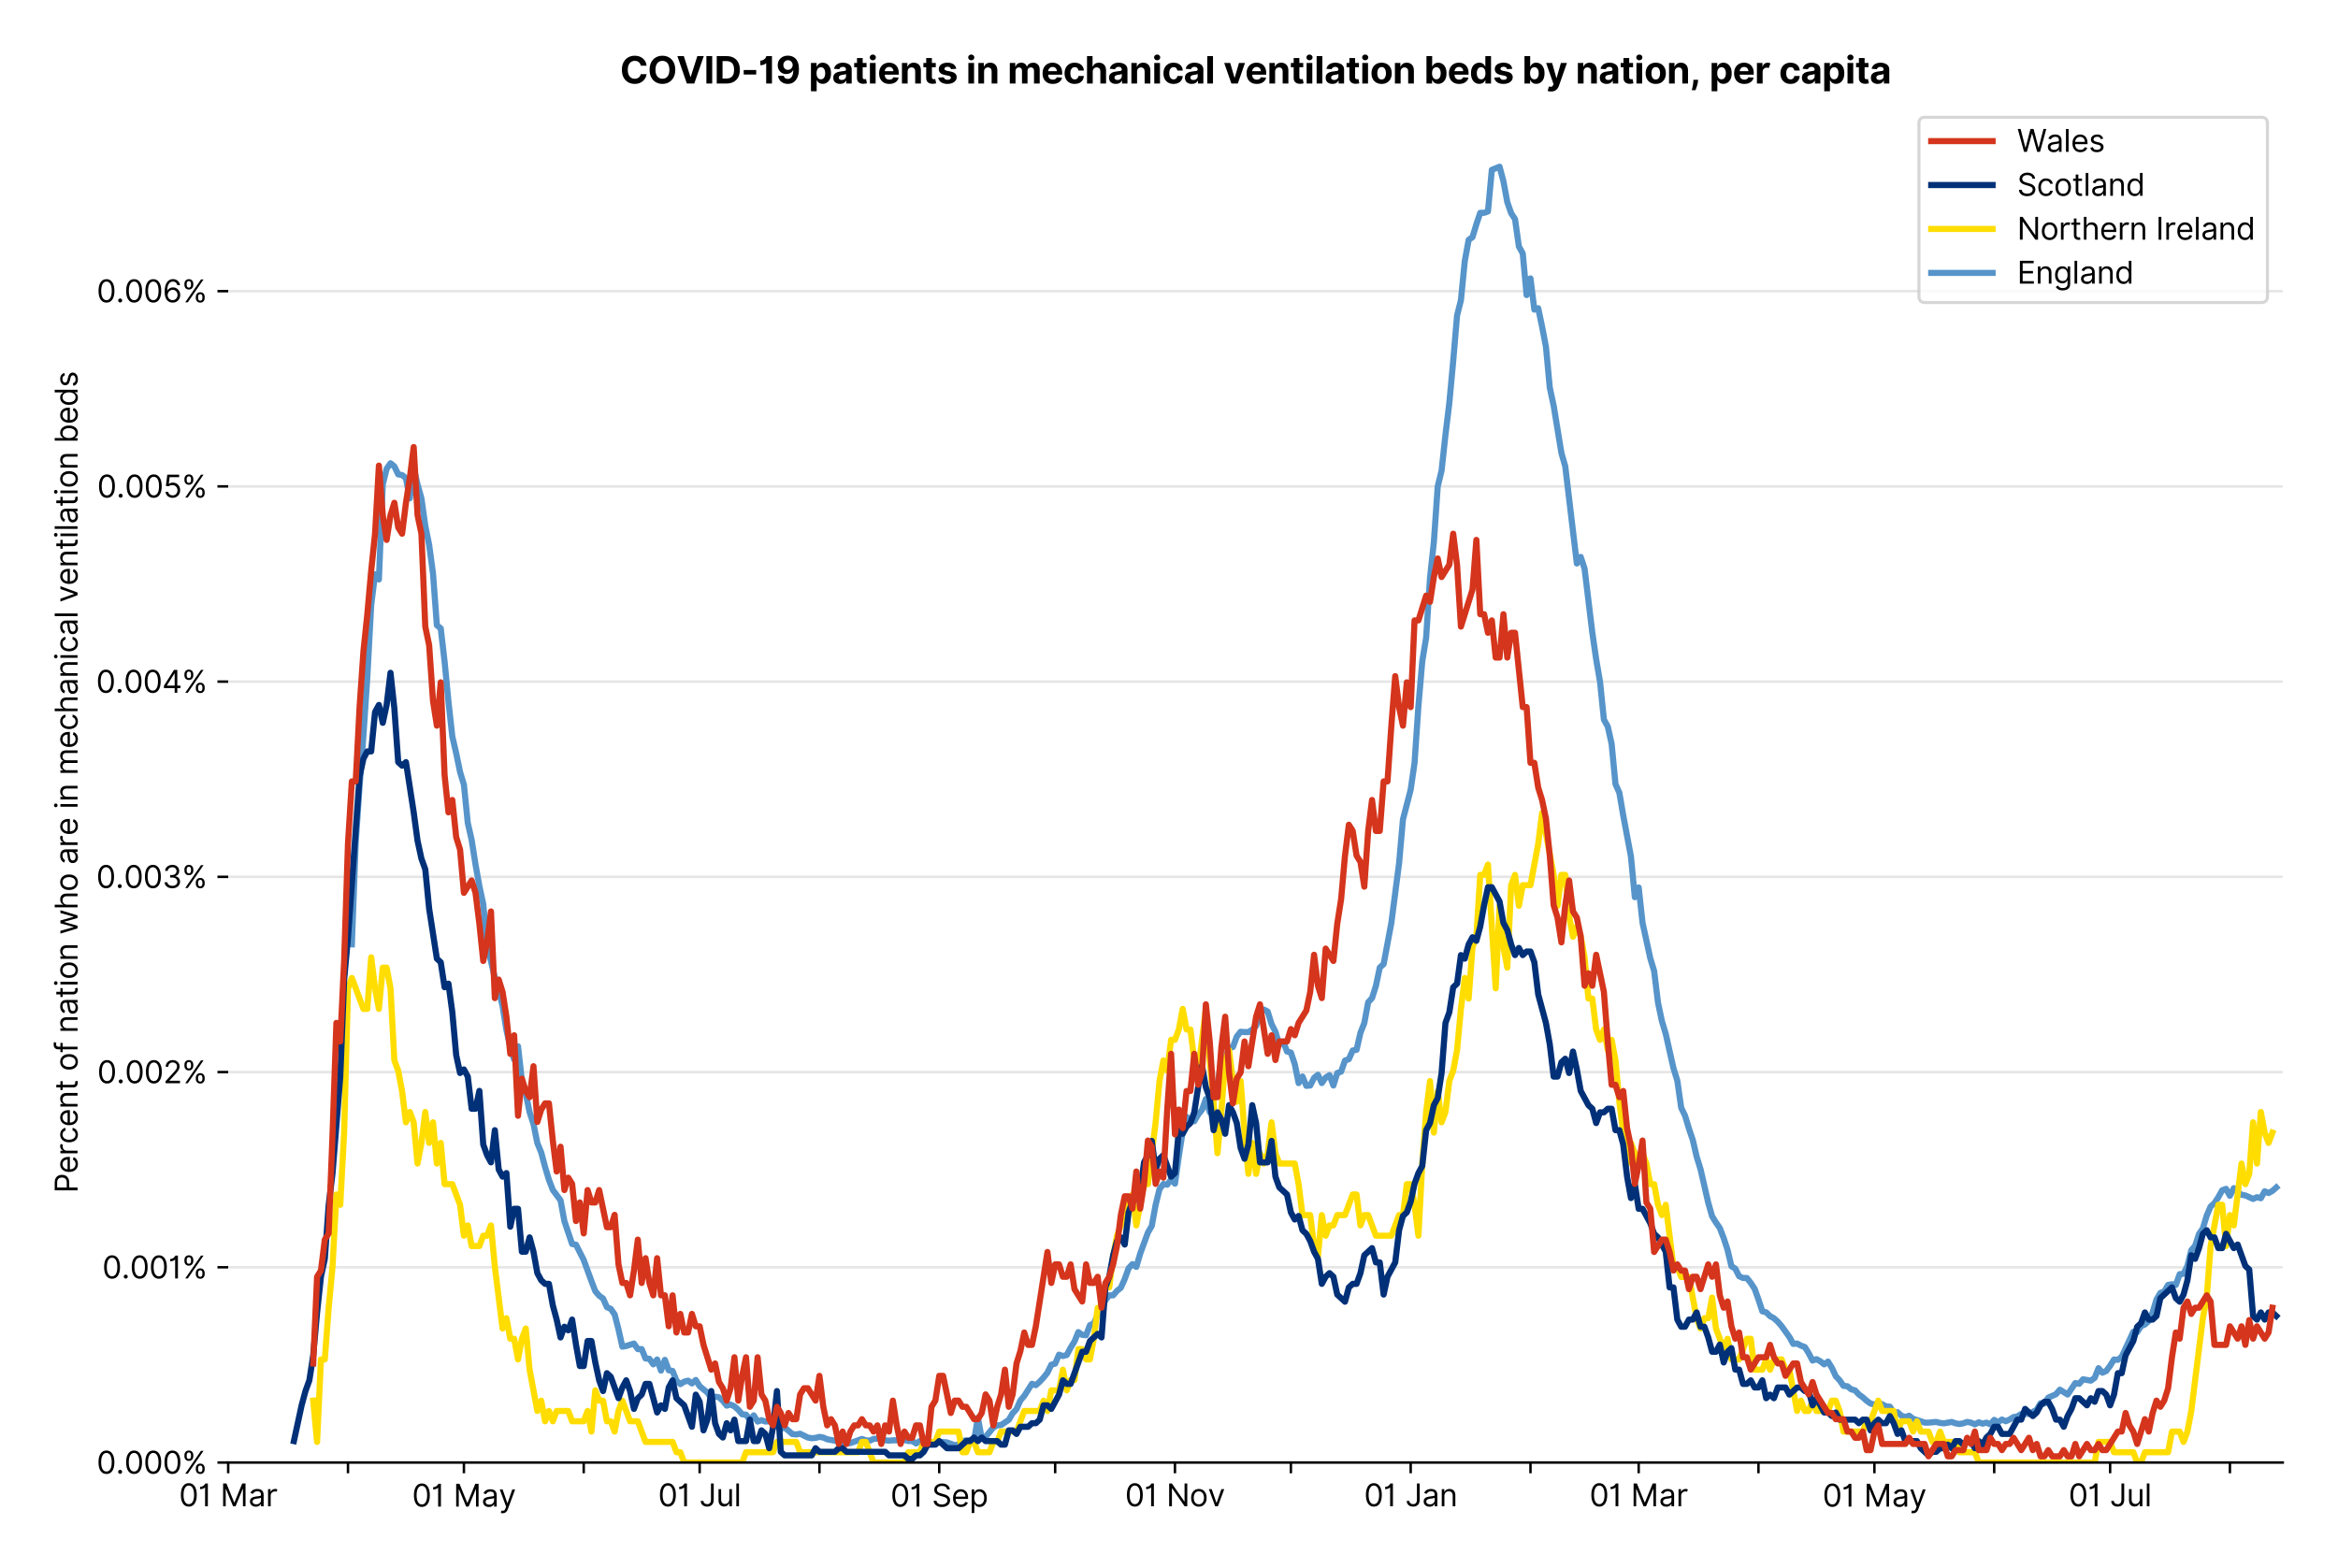 <?xml version="1.0" encoding="utf-8" standalone="no"?>
<!DOCTYPE svg PUBLIC "-//W3C//DTD SVG 1.1//EN"
  "http://www.w3.org/Graphics/SVG/1.1/DTD/svg11.dtd">
<svg version="1.1" viewBox="0 0 761.97 511.234" xmlns="http://www.w3.org/2000/svg" xmlns:xlink="http://www.w3.org/1999/xlink">
 <defs>
  <style type="text/css">*{stroke-linecap:butt;stroke-linejoin:round;}</style>
 </defs>
 <g id="figure_1">
  <g id="patch_1">
   <path d="M 0 511.234 
L 761.97 511.234 
L 761.97 0 
L 0 0 
z
" style="fill:#ffffff;"/>
  </g>
  <g id="axes_1">
   <g id="patch_2">
    <path d="M 74.37 476.745 
L 743.97 476.745 
L 743.97 33.225 
L 74.37 33.225 
z
" style="fill:#ffffff;"/>
   </g>
   <g id="matplotlib.axis_1">
    <g id="xtick_1">
     <g id="line2d_1">
      <defs>
       <path d="M 0 0 
L 0 3.5 
" id="m3e5a8d04cb" style="stroke:#000000;stroke-width:0.8;"/>
      </defs>
      <g>
       <use style="stroke:#000000;stroke-width:0.8;" x="74.37" xlink:href="#m3e5a8d04cb" y="476.745"/>
      </g>
     </g>
     <g id="text_1">
      <!-- 01 Mar -->
      <g transform="translate(58.334 491.018)scale(0.1 -0.1)">
       <defs>
        <path d="M 2000 -64 
Q 1230 -64 806 561 
Q 382 1186 382 2327 
Q 382 3459 809 4088 
Q 1236 4718 2000 4718 
Q 2764 4718 3191 4088 
Q 3618 3459 3618 2327 
Q 3618 1186 3194 561 
Q 2771 -64 2000 -64 
z
M 2000 436 
Q 2509 436 2791 927 
Q 3073 1418 3073 2327 
Q 3073 3234 2789 3730 
Q 2505 4227 2000 4227 
Q 1496 4227 1211 3730 
Q 927 3234 927 2327 
Q 927 1418 1210 927 
Q 1493 436 2000 436 
z
" id="Inter-Regular-30" transform="scale(0.016)"/>
        <path d="M 1973 4655 
L 1973 0 
L 1409 0 
L 1409 3836 
L 1373 3836 
Q 1341 3773 1209 3692 
Q 1077 3611 868 3551 
Q 659 3491 391 3491 
L 391 3964 
Q 661 3964 859 4061 
Q 1057 4159 1190 4291 
Q 1323 4423 1392 4529 
Q 1461 4636 1473 4655 
L 1973 4655 
z
" id="Inter-Regular-31" transform="scale(0.016)"/>
        <path id="Inter-Regular-20" transform="scale(0.016)"/>
        <path d="M 564 4655 
L 1236 4655 
L 2818 791 
L 2873 791 
L 4455 4655 
L 5127 4655 
L 5127 0 
L 4600 0 
L 4600 3536 
L 4555 3536 
L 3100 0 
L 2591 0 
L 1136 3536 
L 1091 3536 
L 1091 0 
L 564 0 
L 564 4655 
z
" id="Inter-Regular-4d" transform="scale(0.016)"/>
        <path d="M 1518 -82 
Q 1186 -82 916 44 
Q 646 170 486 410 
Q 327 650 327 991 
Q 327 1291 445 1478 
Q 564 1666 761 1773 
Q 959 1880 1199 1933 
Q 1439 1986 1682 2018 
Q 2000 2059 2199 2080 
Q 2398 2102 2490 2154 
Q 2582 2207 2582 2336 
L 2582 2355 
Q 2582 2691 2399 2877 
Q 2216 3064 1846 3064 
Q 1461 3064 1243 2895 
Q 1025 2727 936 2536 
L 427 2718 
Q 564 3036 792 3214 
Q 1021 3393 1292 3464 
Q 1564 3536 1827 3536 
Q 1996 3536 2215 3496 
Q 2434 3457 2640 3334 
Q 2846 3211 2982 2963 
Q 3118 2716 3118 2300 
L 3118 0 
L 2582 0 
L 2582 473 
L 2555 473 
Q 2500 359 2373 229 
Q 2246 100 2034 9 
Q 1823 -82 1518 -82 
z
M 1600 400 
Q 1918 400 2137 525 
Q 2357 650 2469 847 
Q 2582 1045 2582 1264 
L 2582 1755 
Q 2548 1714 2433 1681 
Q 2318 1648 2169 1624 
Q 2021 1600 1881 1583 
Q 1741 1566 1655 1555 
Q 1446 1527 1265 1467 
Q 1084 1407 974 1287 
Q 864 1168 864 964 
Q 864 684 1072 542 
Q 1280 400 1600 400 
z
" id="Inter-Regular-61" transform="scale(0.016)"/>
        <path d="M 491 0 
L 491 3491 
L 1009 3491 
L 1009 2964 
L 1046 2964 
Q 1139 3223 1389 3384 
Q 1639 3545 1955 3545 
Q 2100 3545 2209 3511 
Q 2318 3477 2400 3418 
L 2218 2964 
Q 2161 2993 2085 3010 
Q 2009 3027 1909 3027 
Q 1527 3027 1277 2794 
Q 1027 2561 1027 2209 
L 1027 0 
L 491 0 
z
" id="Inter-Regular-72" transform="scale(0.016)"/>
       </defs>
       <use xlink:href="#Inter-Regular-30"/>
       <use x="62.5" xlink:href="#Inter-Regular-31"/>
       <use x="106.676" xlink:href="#Inter-Regular-20"/>
       <use x="134.801" xlink:href="#Inter-Regular-4d"/>
       <use x="225.994" xlink:href="#Inter-Regular-61"/>
       <use x="282.386" xlink:href="#Inter-Regular-72"/>
      </g>
     </g>
    </g>
    <g id="xtick_2">
     <g id="line2d_2">
      <g>
       <use style="stroke:#000000;stroke-width:0.8;" x="113.412" xlink:href="#m3e5a8d04cb" y="476.745"/>
      </g>
     </g>
    </g>
    <g id="xtick_3">
     <g id="line2d_3">
      <g>
       <use style="stroke:#000000;stroke-width:0.8;" x="151.194" xlink:href="#m3e5a8d04cb" y="476.745"/>
      </g>
     </g>
     <g id="text_2">
      <!-- 01 May -->
      <g transform="translate(134.291 491.117)scale(0.1 -0.1)">
       <defs>
        <path d="M 818 -1355 
Q 682 -1355 575 -1333 
Q 468 -1311 427 -1291 
L 564 -818 
Q 857 -893 1053 -814 
Q 1250 -736 1391 -345 
L 1509 -18 
L 218 3491 
L 800 3491 
L 1764 709 
L 1800 709 
L 2764 3491 
L 3346 3491 
L 1846 -564 
Q 1550 -1355 818 -1355 
z
" id="Inter-Regular-79" transform="scale(0.016)"/>
       </defs>
       <use xlink:href="#Inter-Regular-30"/>
       <use x="62.5" xlink:href="#Inter-Regular-31"/>
       <use x="106.676" xlink:href="#Inter-Regular-20"/>
       <use x="134.801" xlink:href="#Inter-Regular-4d"/>
       <use x="225.994" xlink:href="#Inter-Regular-61"/>
       <use x="282.386" xlink:href="#Inter-Regular-79"/>
      </g>
     </g>
    </g>
    <g id="xtick_4">
     <g id="line2d_4">
      <g>
       <use style="stroke:#000000;stroke-width:0.8;" x="190.236" xlink:href="#m3e5a8d04cb" y="476.745"/>
      </g>
     </g>
    </g>
    <g id="xtick_5">
     <g id="line2d_5">
      <g>
       <use style="stroke:#000000;stroke-width:0.8;" x="228.018" xlink:href="#m3e5a8d04cb" y="476.745"/>
      </g>
     </g>
     <g id="text_3">
      <!-- 01 Jul -->
      <g transform="translate(214.475 491.018)scale(0.1 -0.1)">
       <defs>
        <path d="M 2346 4655 
L 2909 4655 
L 2909 1327 
Q 2909 657 2549 296 
Q 2189 -64 1582 -64 
Q 1200 -64 902 76 
Q 605 216 434 475 
Q 264 734 264 1091 
L 818 1091 
Q 818 795 1034 615 
Q 1250 436 1582 436 
Q 1948 436 2147 664 
Q 2346 893 2346 1327 
L 2346 4655 
z
" id="Inter-Regular-4a" transform="scale(0.016)"/>
        <path d="M 2691 1427 
L 2691 3491 
L 3227 3491 
L 3227 0 
L 2691 0 
L 2691 591 
L 2655 591 
Q 2532 325 2273 140 
Q 2014 -45 1618 -45 
Q 1127 -45 809 280 
Q 491 605 491 1273 
L 491 3491 
L 1027 3491 
L 1027 1309 
Q 1027 927 1242 700 
Q 1457 473 1791 473 
Q 1991 473 2199 575 
Q 2407 677 2549 888 
Q 2691 1100 2691 1427 
z
" id="Inter-Regular-75" transform="scale(0.016)"/>
        <path d="M 1027 4655 
L 1027 0 
L 491 0 
L 491 4655 
L 1027 4655 
z
" id="Inter-Regular-6c" transform="scale(0.016)"/>
       </defs>
       <use xlink:href="#Inter-Regular-30"/>
       <use x="62.5" xlink:href="#Inter-Regular-31"/>
       <use x="106.676" xlink:href="#Inter-Regular-20"/>
       <use x="134.801" xlink:href="#Inter-Regular-4a"/>
       <use x="189.063" xlink:href="#Inter-Regular-75"/>
       <use x="247.159" xlink:href="#Inter-Regular-6c"/>
      </g>
     </g>
    </g>
    <g id="xtick_6">
     <g id="line2d_6">
      <g>
       <use style="stroke:#000000;stroke-width:0.8;" x="267.06" xlink:href="#m3e5a8d04cb" y="476.745"/>
      </g>
     </g>
    </g>
    <g id="xtick_7">
     <g id="line2d_7">
      <g>
       <use style="stroke:#000000;stroke-width:0.8;" x="306.102" xlink:href="#m3e5a8d04cb" y="476.745"/>
      </g>
     </g>
     <g id="text_4">
      <!-- 01 Sep -->
      <g transform="translate(290.214 491.117)scale(0.1 -0.1)">
       <defs>
        <path d="M 3109 3491 
Q 3068 3836 2777 4027 
Q 2486 4218 2064 4218 
Q 1600 4218 1318 3999 
Q 1036 3780 1036 3445 
Q 1036 3195 1189 3042 
Q 1343 2889 1553 2803 
Q 1764 2718 1936 2673 
L 2409 2545 
Q 2591 2498 2815 2414 
Q 3039 2330 3244 2185 
Q 3450 2041 3584 1816 
Q 3718 1591 3718 1264 
Q 3718 886 3521 581 
Q 3325 277 2949 97 
Q 2573 -82 2036 -82 
Q 1286 -82 845 272 
Q 405 627 364 1200 
L 946 1200 
Q 968 936 1124 764 
Q 1280 593 1519 510 
Q 1759 427 2036 427 
Q 2359 427 2616 533 
Q 2873 639 3023 828 
Q 3173 1018 3173 1273 
Q 3173 1505 3043 1650 
Q 2914 1795 2702 1886 
Q 2491 1977 2246 2045 
L 1673 2209 
Q 1127 2366 809 2657 
Q 491 2948 491 3418 
Q 491 3809 703 4101 
Q 916 4393 1276 4555 
Q 1636 4718 2082 4718 
Q 2532 4718 2882 4558 
Q 3232 4398 3437 4120 
Q 3643 3843 3655 3491 
L 3109 3491 
z
" id="Inter-Regular-53" transform="scale(0.016)"/>
        <path d="M 1955 -73 
Q 1450 -73 1085 151 
Q 721 375 524 778 
Q 327 1182 327 1718 
Q 327 2255 524 2665 
Q 721 3075 1074 3305 
Q 1427 3536 1900 3536 
Q 2173 3536 2439 3445 
Q 2705 3355 2923 3151 
Q 3141 2948 3270 2614 
Q 3400 2280 3400 1791 
L 3400 1564 
L 866 1564 
Q 884 1005 1183 707 
Q 1482 409 1955 409 
Q 2271 409 2498 545 
Q 2725 682 2827 955 
L 3346 809 
Q 3223 414 2854 170 
Q 2486 -73 1955 -73 
z
M 866 2027 
L 2855 2027 
Q 2855 2470 2595 2762 
Q 2336 3055 1900 3055 
Q 1593 3055 1368 2911 
Q 1143 2768 1013 2533 
Q 884 2298 866 2027 
z
" id="Inter-Regular-65" transform="scale(0.016)"/>
        <path d="M 491 -1309 
L 491 3491 
L 1009 3491 
L 1009 2936 
L 1073 2936 
Q 1132 3027 1237 3169 
Q 1343 3311 1542 3423 
Q 1741 3536 2082 3536 
Q 2523 3536 2859 3315 
Q 3196 3095 3384 2690 
Q 3573 2286 3573 1736 
Q 3573 1182 3384 776 
Q 3196 370 2861 148 
Q 2527 -73 2091 -73 
Q 1755 -73 1552 39 
Q 1350 152 1241 296 
Q 1132 441 1073 536 
L 1027 536 
L 1027 -1309 
L 491 -1309 
z
M 1018 1745 
Q 1018 1152 1276 780 
Q 1534 409 2018 409 
Q 2355 409 2581 587 
Q 2807 766 2921 1069 
Q 3036 1373 3036 1745 
Q 3036 2114 2923 2410 
Q 2811 2707 2585 2881 
Q 2359 3055 2018 3055 
Q 1527 3055 1272 2693 
Q 1018 2332 1018 1745 
z
" id="Inter-Regular-70" transform="scale(0.016)"/>
       </defs>
       <use xlink:href="#Inter-Regular-30"/>
       <use x="62.5" xlink:href="#Inter-Regular-31"/>
       <use x="106.676" xlink:href="#Inter-Regular-20"/>
       <use x="134.801" xlink:href="#Inter-Regular-53"/>
       <use x="198.58" xlink:href="#Inter-Regular-65"/>
       <use x="256.818" xlink:href="#Inter-Regular-70"/>
      </g>
     </g>
    </g>
    <g id="xtick_8">
     <g id="line2d_8">
      <g>
       <use style="stroke:#000000;stroke-width:0.8;" x="343.884" xlink:href="#m3e5a8d04cb" y="476.745"/>
      </g>
     </g>
    </g>
    <g id="xtick_9">
     <g id="line2d_9">
      <g>
       <use style="stroke:#000000;stroke-width:0.8;" x="382.926" xlink:href="#m3e5a8d04cb" y="476.745"/>
      </g>
     </g>
     <g id="text_5">
      <!-- 01 Nov -->
      <g transform="translate(366.655 491.018)scale(0.1 -0.1)">
       <defs>
        <path d="M 4255 4655 
L 4255 0 
L 3709 0 
L 1173 3655 
L 1127 3655 
L 1127 0 
L 564 0 
L 564 4655 
L 1109 4655 
L 3655 991 
L 3700 991 
L 3700 4655 
L 4255 4655 
z
" id="Inter-Regular-4e" transform="scale(0.016)"/>
        <path d="M 1909 -73 
Q 1436 -73 1080 152 
Q 725 377 526 781 
Q 327 1186 327 1727 
Q 327 2273 526 2679 
Q 725 3086 1080 3311 
Q 1436 3536 1909 3536 
Q 2382 3536 2737 3311 
Q 3093 3086 3292 2679 
Q 3491 2273 3491 1727 
Q 3491 1186 3292 781 
Q 3093 377 2737 152 
Q 2382 -73 1909 -73 
z
M 1909 409 
Q 2268 409 2500 593 
Q 2732 777 2843 1077 
Q 2955 1377 2955 1727 
Q 2955 2077 2843 2379 
Q 2732 2682 2500 2868 
Q 2268 3055 1909 3055 
Q 1550 3055 1318 2868 
Q 1086 2682 975 2379 
Q 864 2077 864 1727 
Q 864 1377 975 1077 
Q 1086 777 1318 593 
Q 1550 409 1909 409 
z
" id="Inter-Regular-6f" transform="scale(0.016)"/>
        <path d="M 3346 3491 
L 2055 0 
L 1509 0 
L 218 3491 
L 800 3491 
L 1764 709 
L 1800 709 
L 2764 3491 
L 3346 3491 
z
" id="Inter-Regular-76" transform="scale(0.016)"/>
       </defs>
       <use xlink:href="#Inter-Regular-30"/>
       <use x="62.5" xlink:href="#Inter-Regular-31"/>
       <use x="106.676" xlink:href="#Inter-Regular-20"/>
       <use x="134.801" xlink:href="#Inter-Regular-4e"/>
       <use x="210.085" xlink:href="#Inter-Regular-6f"/>
       <use x="269.744" xlink:href="#Inter-Regular-76"/>
      </g>
     </g>
    </g>
    <g id="xtick_10">
     <g id="line2d_10">
      <g>
       <use style="stroke:#000000;stroke-width:0.8;" x="420.708" xlink:href="#m3e5a8d04cb" y="476.745"/>
      </g>
     </g>
    </g>
    <g id="xtick_11">
     <g id="line2d_11">
      <g>
       <use style="stroke:#000000;stroke-width:0.8;" x="459.75" xlink:href="#m3e5a8d04cb" y="476.745"/>
      </g>
     </g>
     <g id="text_6">
      <!-- 01 Jan -->
      <g transform="translate(444.551 491.018)scale(0.1 -0.1)">
       <defs>
        <path d="M 1027 2100 
L 1027 0 
L 491 0 
L 491 3491 
L 1009 3491 
L 1009 2945 
L 1055 2945 
Q 1177 3211 1427 3373 
Q 1677 3536 2073 3536 
Q 2602 3536 2928 3211 
Q 3255 2886 3255 2218 
L 3255 0 
L 2718 0 
L 2718 2182 
Q 2718 2593 2504 2824 
Q 2291 3055 1918 3055 
Q 1534 3055 1280 2806 
Q 1027 2557 1027 2100 
z
" id="Inter-Regular-6e" transform="scale(0.016)"/>
       </defs>
       <use xlink:href="#Inter-Regular-30"/>
       <use x="62.5" xlink:href="#Inter-Regular-31"/>
       <use x="106.676" xlink:href="#Inter-Regular-20"/>
       <use x="134.801" xlink:href="#Inter-Regular-4a"/>
       <use x="189.063" xlink:href="#Inter-Regular-61"/>
       <use x="245.455" xlink:href="#Inter-Regular-6e"/>
      </g>
     </g>
    </g>
    <g id="xtick_12">
     <g id="line2d_12">
      <g>
       <use style="stroke:#000000;stroke-width:0.8;" x="498.792" xlink:href="#m3e5a8d04cb" y="476.745"/>
      </g>
     </g>
    </g>
    <g id="xtick_13">
     <g id="line2d_13">
      <g>
       <use style="stroke:#000000;stroke-width:0.8;" x="534.055" xlink:href="#m3e5a8d04cb" y="476.745"/>
      </g>
     </g>
     <g id="text_7">
      <!-- 01 Mar -->
      <g transform="translate(518.019 491.018)scale(0.1 -0.1)">
       <use xlink:href="#Inter-Regular-30"/>
       <use x="62.5" xlink:href="#Inter-Regular-31"/>
       <use x="106.676" xlink:href="#Inter-Regular-20"/>
       <use x="134.801" xlink:href="#Inter-Regular-4d"/>
       <use x="225.994" xlink:href="#Inter-Regular-61"/>
       <use x="282.386" xlink:href="#Inter-Regular-72"/>
      </g>
     </g>
    </g>
    <g id="xtick_14">
     <g id="line2d_14">
      <g>
       <use style="stroke:#000000;stroke-width:0.8;" x="573.097" xlink:href="#m3e5a8d04cb" y="476.745"/>
      </g>
     </g>
    </g>
    <g id="xtick_15">
     <g id="line2d_15">
      <g>
       <use style="stroke:#000000;stroke-width:0.8;" x="610.88" xlink:href="#m3e5a8d04cb" y="476.745"/>
      </g>
     </g>
     <g id="text_8">
      <!-- 01 May -->
      <g transform="translate(593.976 491.117)scale(0.1 -0.1)">
       <use xlink:href="#Inter-Regular-30"/>
       <use x="62.5" xlink:href="#Inter-Regular-31"/>
       <use x="106.676" xlink:href="#Inter-Regular-20"/>
       <use x="134.801" xlink:href="#Inter-Regular-4d"/>
       <use x="225.994" xlink:href="#Inter-Regular-61"/>
       <use x="282.386" xlink:href="#Inter-Regular-79"/>
      </g>
     </g>
    </g>
    <g id="xtick_16">
     <g id="line2d_16">
      <g>
       <use style="stroke:#000000;stroke-width:0.8;" x="649.921" xlink:href="#m3e5a8d04cb" y="476.745"/>
      </g>
     </g>
    </g>
    <g id="xtick_17">
     <g id="line2d_17">
      <g>
       <use style="stroke:#000000;stroke-width:0.8;" x="687.704" xlink:href="#m3e5a8d04cb" y="476.745"/>
      </g>
     </g>
     <g id="text_9">
      <!-- 01 Jul -->
      <g transform="translate(674.16 491.018)scale(0.1 -0.1)">
       <use xlink:href="#Inter-Regular-30"/>
       <use x="62.5" xlink:href="#Inter-Regular-31"/>
       <use x="106.676" xlink:href="#Inter-Regular-20"/>
       <use x="134.801" xlink:href="#Inter-Regular-4a"/>
       <use x="189.063" xlink:href="#Inter-Regular-75"/>
       <use x="247.159" xlink:href="#Inter-Regular-6c"/>
      </g>
     </g>
    </g>
    <g id="xtick_18">
     <g id="line2d_18">
      <g>
       <use style="stroke:#000000;stroke-width:0.8;" x="726.745" xlink:href="#m3e5a8d04cb" y="476.745"/>
      </g>
     </g>
    </g>
   </g>
   <g id="matplotlib.axis_2">
    <g id="ytick_1">
     <g id="line2d_19">
      <path clip-path="url(#p4f7289da07)" d="M 74.37 476.745 
L 743.97 476.745 
" style="fill:none;stroke:#e5e5e5;stroke-linecap:square;stroke-width:0.8;"/>
     </g>
     <g id="line2d_20">
      <defs>
       <path d="M 0 0 
L -3.5 0 
" id="m63ac4b276a" style="stroke:#000000;stroke-width:0.8;"/>
      </defs>
      <g>
       <use style="stroke:#000000;stroke-width:0.8;" x="74.37" xlink:href="#m63ac4b276a" y="476.745"/>
      </g>
     </g>
     <g id="text_10">
      <!-- 0.000% -->
      <g transform="translate(31.489 480.382)scale(0.1 -0.1)">
       <defs>
        <path d="M 882 -36 
Q 714 -36 593 84 
Q 473 205 473 373 
Q 473 541 593 661 
Q 714 782 882 782 
Q 1050 782 1170 661 
Q 1291 541 1291 373 
Q 1291 205 1170 84 
Q 1050 -36 882 -36 
z
" id="Inter-Regular-2e" transform="scale(0.016)"/>
        <path d="M 2855 873 
L 2855 1118 
Q 2855 1373 2960 1585 
Q 3066 1798 3269 1926 
Q 3473 2055 3764 2055 
Q 4059 2055 4259 1926 
Q 4459 1798 4561 1585 
Q 4664 1373 4664 1118 
L 4664 873 
Q 4664 618 4560 405 
Q 4457 193 4256 64 
Q 4055 -64 3764 -64 
Q 3468 -64 3266 64 
Q 3064 193 2959 405 
Q 2855 618 2855 873 
z
M 536 3536 
L 536 3782 
Q 536 4036 642 4248 
Q 748 4461 951 4589 
Q 1155 4718 1446 4718 
Q 1741 4718 1941 4589 
Q 2141 4461 2243 4248 
Q 2346 4036 2346 3782 
L 2346 3536 
Q 2346 3282 2242 3069 
Q 2139 2857 1937 2728 
Q 1736 2600 1446 2600 
Q 1150 2600 948 2728 
Q 746 2857 641 3069 
Q 536 3282 536 3536 
z
M 709 0 
L 3909 4655 
L 4427 4655 
L 1227 0 
L 709 0 
z
M 3318 1118 
L 3318 873 
Q 3318 661 3418 494 
Q 3518 327 3764 327 
Q 4002 327 4101 494 
Q 4200 661 4200 873 
L 4200 1118 
Q 4200 1330 4104 1497 
Q 4009 1664 3764 1664 
Q 3525 1664 3421 1497 
Q 3318 1330 3318 1118 
z
M 1000 3782 
L 1000 3536 
Q 1000 3325 1100 3158 
Q 1200 2991 1446 2991 
Q 1684 2991 1783 3158 
Q 1882 3325 1882 3536 
L 1882 3782 
Q 1882 3993 1786 4160 
Q 1691 4327 1446 4327 
Q 1207 4327 1103 4160 
Q 1000 3993 1000 3782 
z
" id="Inter-Regular-25" transform="scale(0.016)"/>
       </defs>
       <use xlink:href="#Inter-Regular-30"/>
       <use x="62.5" xlink:href="#Inter-Regular-2e"/>
       <use x="90.057" xlink:href="#Inter-Regular-30"/>
       <use x="152.557" xlink:href="#Inter-Regular-30"/>
       <use x="215.057" xlink:href="#Inter-Regular-30"/>
       <use x="277.557" xlink:href="#Inter-Regular-25"/>
      </g>
     </g>
    </g>
    <g id="ytick_2">
     <g id="line2d_21">
      <path clip-path="url(#p4f7289da07)" d="M 74.37 413.106 
L 743.97 413.106 
" style="fill:none;stroke:#e5e5e5;stroke-linecap:square;stroke-width:0.8;"/>
     </g>
     <g id="line2d_22">
      <g>
       <use style="stroke:#000000;stroke-width:0.8;" x="74.37" xlink:href="#m63ac4b276a" y="413.106"/>
      </g>
     </g>
     <g id="text_11">
      <!-- 0.001% -->
      <g transform="translate(33.322 416.742)scale(0.1 -0.1)">
       <use xlink:href="#Inter-Regular-30"/>
       <use x="62.5" xlink:href="#Inter-Regular-2e"/>
       <use x="90.057" xlink:href="#Inter-Regular-30"/>
       <use x="152.557" xlink:href="#Inter-Regular-30"/>
       <use x="215.057" xlink:href="#Inter-Regular-31"/>
       <use x="259.233" xlink:href="#Inter-Regular-25"/>
      </g>
     </g>
    </g>
    <g id="ytick_3">
     <g id="line2d_23">
      <path clip-path="url(#p4f7289da07)" d="M 74.37 349.467 
L 743.97 349.467 
" style="fill:none;stroke:#e5e5e5;stroke-linecap:square;stroke-width:0.8;"/>
     </g>
     <g id="line2d_24">
      <g>
       <use style="stroke:#000000;stroke-width:0.8;" x="74.37" xlink:href="#m63ac4b276a" y="349.467"/>
      </g>
     </g>
     <g id="text_12">
      <!-- 0.002% -->
      <g transform="translate(31.688 353.103)scale(0.1 -0.1)">
       <defs>
        <path d="M 482 0 
L 482 409 
L 2018 2091 
Q 2289 2386 2464 2605 
Q 2639 2825 2724 3019 
Q 2809 3214 2809 3427 
Q 2809 3795 2553 4011 
Q 2298 4227 1918 4227 
Q 1514 4227 1275 3985 
Q 1036 3743 1036 3345 
L 500 3345 
Q 500 3755 688 4064 
Q 877 4373 1203 4545 
Q 1530 4718 1936 4718 
Q 2346 4718 2661 4545 
Q 2977 4373 3156 4079 
Q 3336 3786 3336 3427 
Q 3336 3170 3244 2926 
Q 3152 2682 2926 2383 
Q 2700 2084 2300 1655 
L 1255 536 
L 1255 500 
L 3418 500 
L 3418 0 
L 482 0 
z
" id="Inter-Regular-32" transform="scale(0.016)"/>
       </defs>
       <use xlink:href="#Inter-Regular-30"/>
       <use x="62.5" xlink:href="#Inter-Regular-2e"/>
       <use x="90.057" xlink:href="#Inter-Regular-30"/>
       <use x="152.557" xlink:href="#Inter-Regular-30"/>
       <use x="215.057" xlink:href="#Inter-Regular-32"/>
       <use x="275.568" xlink:href="#Inter-Regular-25"/>
      </g>
     </g>
    </g>
    <g id="ytick_4">
     <g id="line2d_25">
      <path clip-path="url(#p4f7289da07)" d="M 74.37 285.827 
L 743.97 285.827 
" style="fill:none;stroke:#e5e5e5;stroke-linecap:square;stroke-width:0.8;"/>
     </g>
     <g id="line2d_26">
      <g>
       <use style="stroke:#000000;stroke-width:0.8;" x="74.37" xlink:href="#m63ac4b276a" y="285.827"/>
      </g>
     </g>
     <g id="text_13">
      <!-- 0.003% -->
      <g transform="translate(31.375 289.464)scale(0.1 -0.1)">
       <defs>
        <path d="M 2055 -64 
Q 1605 -64 1253 90 
Q 902 245 696 521 
Q 491 798 473 1164 
L 1046 1164 
Q 1071 827 1356 631 
Q 1641 436 2046 436 
Q 2493 436 2783 664 
Q 3073 893 3073 1264 
Q 3073 1650 2787 1893 
Q 2502 2136 1973 2136 
L 1600 2136 
L 1600 2636 
L 1973 2636 
Q 2386 2636 2647 2856 
Q 2909 3077 2909 3445 
Q 2909 3798 2679 4012 
Q 2450 4227 2064 4227 
Q 1823 4227 1610 4139 
Q 1398 4052 1264 3887 
Q 1130 3723 1118 3491 
L 573 3491 
Q 586 3857 793 4133 
Q 1000 4409 1335 4563 
Q 1671 4718 2073 4718 
Q 2505 4718 2814 4544 
Q 3123 4370 3289 4086 
Q 3455 3802 3455 3473 
Q 3455 3080 3249 2802 
Q 3043 2525 2691 2418 
L 2691 2382 
Q 3132 2309 3379 2008 
Q 3627 1707 3627 1264 
Q 3627 884 3421 583 
Q 3216 282 2861 109 
Q 2507 -64 2055 -64 
z
" id="Inter-Regular-33" transform="scale(0.016)"/>
       </defs>
       <use xlink:href="#Inter-Regular-30"/>
       <use x="62.5" xlink:href="#Inter-Regular-2e"/>
       <use x="90.057" xlink:href="#Inter-Regular-30"/>
       <use x="152.557" xlink:href="#Inter-Regular-30"/>
       <use x="215.057" xlink:href="#Inter-Regular-33"/>
       <use x="278.693" xlink:href="#Inter-Regular-25"/>
      </g>
     </g>
    </g>
    <g id="ytick_5">
     <g id="line2d_27">
      <path clip-path="url(#p4f7289da07)" d="M 74.37 222.188 
L 743.97 222.188 
" style="fill:none;stroke:#e5e5e5;stroke-linecap:square;stroke-width:0.8;"/>
     </g>
     <g id="line2d_28">
      <g>
       <use style="stroke:#000000;stroke-width:0.8;" x="74.37" xlink:href="#m63ac4b276a" y="222.188"/>
      </g>
     </g>
     <g id="text_14">
      <!-- 0.004% -->
      <g transform="translate(31.319 225.825)scale(0.1 -0.1)">
       <defs>
        <path d="M 373 955 
L 373 1418 
L 2418 4655 
L 3100 4655 
L 3100 1455 
L 3736 1455 
L 3736 955 
L 3100 955 
L 3100 0 
L 2564 0 
L 2564 955 
L 373 955 
z
M 2564 1455 
L 2564 3936 
L 2527 3936 
L 982 1491 
L 982 1455 
L 2564 1455 
z
" id="Inter-Regular-34" transform="scale(0.016)"/>
       </defs>
       <use xlink:href="#Inter-Regular-30"/>
       <use x="62.5" xlink:href="#Inter-Regular-2e"/>
       <use x="90.057" xlink:href="#Inter-Regular-30"/>
       <use x="152.557" xlink:href="#Inter-Regular-30"/>
       <use x="215.057" xlink:href="#Inter-Regular-34"/>
       <use x="279.261" xlink:href="#Inter-Regular-25"/>
      </g>
     </g>
    </g>
    <g id="ytick_6">
     <g id="line2d_29">
      <path clip-path="url(#p4f7289da07)" d="M 74.37 158.549 
L 743.97 158.549 
" style="fill:none;stroke:#e5e5e5;stroke-linecap:square;stroke-width:0.8;"/>
     </g>
     <g id="line2d_30">
      <g>
       <use style="stroke:#000000;stroke-width:0.8;" x="74.37" xlink:href="#m63ac4b276a" y="158.549"/>
      </g>
     </g>
     <g id="text_15">
      <!-- 0.005% -->
      <g transform="translate(31.659 162.186)scale(0.1 -0.1)">
       <defs>
        <path d="M 1936 -64 
Q 1536 -64 1216 95 
Q 896 255 702 532 
Q 509 809 491 1164 
L 1036 1164 
Q 1068 848 1324 642 
Q 1580 436 1936 436 
Q 2223 436 2447 570 
Q 2671 705 2799 940 
Q 2927 1175 2927 1473 
Q 2927 1777 2794 2017 
Q 2661 2257 2429 2395 
Q 2198 2534 1900 2536 
Q 1686 2539 1461 2472 
Q 1236 2405 1091 2300 
L 564 2364 
L 846 4655 
L 3264 4655 
L 3264 4155 
L 1318 4155 
L 1155 2782 
L 1182 2782 
Q 1325 2895 1541 2970 
Q 1757 3045 1991 3045 
Q 2418 3045 2753 2842 
Q 3089 2639 3281 2286 
Q 3473 1934 3473 1482 
Q 3473 1036 3274 687 
Q 3075 339 2727 137 
Q 2380 -64 1936 -64 
z
" id="Inter-Regular-35" transform="scale(0.016)"/>
       </defs>
       <use xlink:href="#Inter-Regular-30"/>
       <use x="62.5" xlink:href="#Inter-Regular-2e"/>
       <use x="90.057" xlink:href="#Inter-Regular-30"/>
       <use x="152.557" xlink:href="#Inter-Regular-30"/>
       <use x="215.057" xlink:href="#Inter-Regular-35"/>
       <use x="275.852" xlink:href="#Inter-Regular-25"/>
      </g>
     </g>
    </g>
    <g id="ytick_7">
     <g id="line2d_31">
      <path clip-path="url(#p4f7289da07)" d="M 74.37 94.91 
L 743.97 94.91 
" style="fill:none;stroke:#e5e5e5;stroke-linecap:square;stroke-width:0.8;"/>
     </g>
     <g id="line2d_32">
      <g>
       <use style="stroke:#000000;stroke-width:0.8;" x="74.37" xlink:href="#m63ac4b276a" y="94.91"/>
      </g>
     </g>
     <g id="text_16">
      <!-- 0.006% -->
      <g transform="translate(31.503 98.546)scale(0.1 -0.1)">
       <defs>
        <path d="M 2027 -64 
Q 1741 -59 1454 45 
Q 1168 150 932 399 
Q 696 648 552 1074 
Q 409 1500 409 2145 
Q 409 3386 861 4056 
Q 1314 4727 2100 4727 
Q 2686 4727 3073 4384 
Q 3461 4041 3546 3491 
L 2991 3491 
Q 2914 3811 2691 4019 
Q 2468 4227 2100 4227 
Q 1559 4227 1249 3755 
Q 939 3284 936 2427 
L 973 2427 
Q 1164 2716 1461 2880 
Q 1759 3045 2118 3045 
Q 2518 3045 2850 2846 
Q 3182 2648 3382 2299 
Q 3582 1950 3582 1500 
Q 3582 1068 3389 710 
Q 3196 352 2847 142 
Q 2498 -68 2027 -64 
z
M 2027 436 
Q 2314 436 2542 579 
Q 2771 723 2903 964 
Q 3036 1205 3036 1500 
Q 3036 1789 2908 2026 
Q 2780 2264 2556 2404 
Q 2332 2545 2046 2545 
Q 1757 2545 1525 2397 
Q 1293 2250 1157 2010 
Q 1021 1770 1018 1491 
Q 1018 1214 1149 973 
Q 1280 732 1508 584 
Q 1736 436 2027 436 
z
" id="Inter-Regular-36" transform="scale(0.016)"/>
       </defs>
       <use xlink:href="#Inter-Regular-30"/>
       <use x="62.5" xlink:href="#Inter-Regular-2e"/>
       <use x="90.057" xlink:href="#Inter-Regular-30"/>
       <use x="152.557" xlink:href="#Inter-Regular-30"/>
       <use x="215.057" xlink:href="#Inter-Regular-36"/>
       <use x="277.415" xlink:href="#Inter-Regular-25"/>
      </g>
     </g>
    </g>
    <g id="text_17">
     <!-- Percent of nation who are in mechanical ventilation beds -->
     <g transform="translate(25.273 388.908)rotate(-90)scale(0.1 -0.1)">
      <defs>
       <path d="M 564 0 
L 564 4655 
L 2136 4655 
Q 2684 4655 3033 4458 
Q 3382 4261 3550 3927 
Q 3718 3593 3718 3182 
Q 3718 2770 3551 2434 
Q 3384 2098 3036 1899 
Q 2689 1700 2146 1700 
L 1127 1700 
L 1127 0 
L 564 0 
z
M 1127 2200 
L 2127 2200 
Q 2689 2200 2926 2482 
Q 3164 2764 3164 3182 
Q 3164 3602 2925 3878 
Q 2686 4155 2118 4155 
L 1127 4155 
L 1127 2200 
z
" id="Inter-Regular-50" transform="scale(0.016)"/>
       <path d="M 1909 -73 
Q 1418 -73 1063 159 
Q 709 391 518 798 
Q 327 1205 327 1727 
Q 327 2259 524 2667 
Q 721 3075 1074 3305 
Q 1427 3536 1900 3536 
Q 2268 3536 2563 3400 
Q 2859 3264 3047 3018 
Q 3236 2773 3282 2445 
L 2746 2445 
Q 2684 2684 2474 2869 
Q 2264 3055 1909 3055 
Q 1439 3055 1151 2697 
Q 864 2339 864 1745 
Q 864 1139 1148 774 
Q 1432 409 1909 409 
Q 2223 409 2447 570 
Q 2671 732 2746 1018 
L 3282 1018 
Q 3236 709 3058 462 
Q 2880 216 2588 71 
Q 2296 -73 1909 -73 
z
" id="Inter-Regular-63" transform="scale(0.016)"/>
       <path d="M 2009 3491 
L 2009 3036 
L 1264 3036 
L 1264 1000 
Q 1264 773 1331 660 
Q 1398 548 1503 510 
Q 1609 473 1727 473 
Q 1816 473 1873 483 
Q 1930 493 1964 500 
L 2073 18 
Q 2018 -2 1920 -23 
Q 1823 -45 1673 -45 
Q 1446 -45 1228 52 
Q 1011 150 869 350 
Q 727 550 727 855 
L 727 3036 
L 200 3036 
L 200 3491 
L 727 3491 
L 727 4327 
L 1264 4327 
L 1264 3491 
L 2009 3491 
z
" id="Inter-Regular-74" transform="scale(0.016)"/>
       <path d="M 2046 3491 
L 2046 3036 
L 1264 3036 
L 1264 0 
L 727 0 
L 727 3036 
L 164 3036 
L 164 3491 
L 727 3491 
L 727 3973 
Q 727 4273 868 4473 
Q 1009 4673 1234 4773 
Q 1459 4873 1709 4873 
Q 1907 4873 2032 4841 
Q 2157 4809 2218 4782 
L 2064 4318 
Q 2023 4332 1951 4352 
Q 1880 4373 1764 4373 
Q 1498 4373 1381 4239 
Q 1264 4105 1264 3845 
L 1264 3491 
L 2046 3491 
z
" id="Inter-Regular-66" transform="scale(0.016)"/>
       <path d="M 491 0 
L 491 3491 
L 1027 3491 
L 1027 0 
L 491 0 
z
M 764 4073 
Q 607 4073 494 4179 
Q 382 4286 382 4436 
Q 382 4586 494 4693 
Q 607 4800 764 4800 
Q 921 4800 1033 4693 
Q 1146 4586 1146 4436 
Q 1146 4286 1033 4179 
Q 921 4073 764 4073 
z
" id="Inter-Regular-69" transform="scale(0.016)"/>
       <path d="M 1282 0 
L 218 3491 
L 782 3491 
L 1536 818 
L 1573 818 
L 2318 3491 
L 2891 3491 
L 3627 827 
L 3664 827 
L 4418 3491 
L 4982 3491 
L 3918 0 
L 3391 0 
L 2627 2682 
L 2573 2682 
L 1809 0 
L 1282 0 
z
" id="Inter-Regular-77" transform="scale(0.016)"/>
       <path d="M 1027 2100 
L 1027 0 
L 491 0 
L 491 4655 
L 1027 4655 
L 1027 2945 
L 1073 2945 
Q 1196 3216 1442 3376 
Q 1689 3536 2100 3536 
Q 2636 3536 2963 3213 
Q 3291 2891 3291 2218 
L 3291 0 
L 2755 0 
L 2755 2182 
Q 2755 2598 2540 2826 
Q 2325 3055 1946 3055 
Q 1548 3055 1287 2806 
Q 1027 2557 1027 2100 
z
" id="Inter-Regular-68" transform="scale(0.016)"/>
       <path d="M 491 0 
L 491 3491 
L 1009 3491 
L 1009 2945 
L 1055 2945 
Q 1164 3225 1407 3380 
Q 1650 3536 1991 3536 
Q 2336 3536 2567 3380 
Q 2798 3225 2927 2945 
L 2964 2945 
Q 3098 3216 3366 3376 
Q 3634 3536 4009 3536 
Q 4477 3536 4775 3244 
Q 5073 2952 5073 2336 
L 5073 0 
L 4536 0 
L 4536 2336 
Q 4536 2723 4325 2889 
Q 4114 3055 3827 3055 
Q 3459 3055 3257 2833 
Q 3055 2611 3055 2273 
L 3055 0 
L 2509 0 
L 2509 2391 
Q 2509 2689 2316 2872 
Q 2123 3055 1818 3055 
Q 1609 3055 1428 2943 
Q 1248 2832 1137 2635 
Q 1027 2439 1027 2182 
L 1027 0 
L 491 0 
z
" id="Inter-Regular-6d" transform="scale(0.016)"/>
       <path d="M 564 0 
L 564 4655 
L 1100 4655 
L 1100 2936 
L 1146 2936 
Q 1205 3027 1310 3169 
Q 1416 3311 1615 3423 
Q 1814 3536 2155 3536 
Q 2596 3536 2932 3315 
Q 3268 3095 3457 2690 
Q 3646 2286 3646 1736 
Q 3646 1182 3457 776 
Q 3268 370 2934 148 
Q 2600 -73 2164 -73 
Q 1827 -73 1625 39 
Q 1423 152 1314 296 
Q 1205 441 1146 536 
L 1082 536 
L 1082 0 
L 564 0 
z
M 1091 1745 
Q 1091 1152 1349 780 
Q 1607 409 2091 409 
Q 2427 409 2653 587 
Q 2880 766 2994 1069 
Q 3109 1373 3109 1745 
Q 3109 2114 2996 2410 
Q 2884 2707 2658 2881 
Q 2432 3055 2091 3055 
Q 1600 3055 1345 2693 
Q 1091 2332 1091 1745 
z
" id="Inter-Regular-62" transform="scale(0.016)"/>
       <path d="M 1809 -73 
Q 1373 -73 1039 148 
Q 705 370 516 776 
Q 327 1182 327 1736 
Q 327 2286 516 2690 
Q 705 3095 1041 3315 
Q 1377 3536 1818 3536 
Q 2159 3536 2358 3423 
Q 2557 3311 2662 3169 
Q 2768 3027 2827 2936 
L 2873 2936 
L 2873 4655 
L 3409 4655 
L 3409 0 
L 2891 0 
L 2891 536 
L 2827 536 
Q 2768 441 2659 296 
Q 2550 152 2348 39 
Q 2146 -73 1809 -73 
z
M 1882 409 
Q 2366 409 2624 780 
Q 2882 1152 2882 1745 
Q 2882 2332 2627 2693 
Q 2373 3055 1882 3055 
Q 1541 3055 1315 2881 
Q 1089 2707 976 2410 
Q 864 2114 864 1745 
Q 864 1373 978 1069 
Q 1093 766 1319 587 
Q 1546 409 1882 409 
z
" id="Inter-Regular-64" transform="scale(0.016)"/>
       <path d="M 2964 2709 
L 2482 2573 
Q 2411 2755 2245 2914 
Q 2080 3073 1727 3073 
Q 1407 3073 1194 2926 
Q 982 2780 982 2555 
Q 982 2355 1127 2239 
Q 1273 2123 1582 2045 
L 2100 1918 
Q 3027 1691 3027 973 
Q 3027 673 2855 436 
Q 2684 200 2377 63 
Q 2071 -73 1664 -73 
Q 1130 -73 780 159 
Q 430 391 336 836 
L 846 964 
Q 989 400 1655 400 
Q 2030 400 2251 560 
Q 2473 720 2473 945 
Q 2473 1316 1955 1436 
L 1373 1573 
Q 893 1686 669 1926 
Q 446 2166 446 2527 
Q 446 2823 613 3050 
Q 780 3277 1069 3406 
Q 1359 3536 1727 3536 
Q 2246 3536 2542 3309 
Q 2839 3082 2964 2709 
z
" id="Inter-Regular-73" transform="scale(0.016)"/>
      </defs>
      <use xlink:href="#Inter-Regular-50"/>
      <use x="63.494" xlink:href="#Inter-Regular-65"/>
      <use x="121.733" xlink:href="#Inter-Regular-72"/>
      <use x="160.085" xlink:href="#Inter-Regular-63"/>
      <use x="215.909" xlink:href="#Inter-Regular-65"/>
      <use x="274.148" xlink:href="#Inter-Regular-6e"/>
      <use x="332.671" xlink:href="#Inter-Regular-74"/>
      <use x="369.034" xlink:href="#Inter-Regular-20"/>
      <use x="397.159" xlink:href="#Inter-Regular-6f"/>
      <use x="456.818" xlink:href="#Inter-Regular-66"/>
      <use x="492.898" xlink:href="#Inter-Regular-20"/>
      <use x="521.023" xlink:href="#Inter-Regular-6e"/>
      <use x="579.546" xlink:href="#Inter-Regular-61"/>
      <use x="635.938" xlink:href="#Inter-Regular-74"/>
      <use x="672.301" xlink:href="#Inter-Regular-69"/>
      <use x="696.023" xlink:href="#Inter-Regular-6f"/>
      <use x="755.682" xlink:href="#Inter-Regular-6e"/>
      <use x="814.205" xlink:href="#Inter-Regular-20"/>
      <use x="842.33" xlink:href="#Inter-Regular-77"/>
      <use x="923.58" xlink:href="#Inter-Regular-68"/>
      <use x="982.671" xlink:href="#Inter-Regular-6f"/>
      <use x="1042.33" xlink:href="#Inter-Regular-20"/>
      <use x="1070.455" xlink:href="#Inter-Regular-61"/>
      <use x="1126.847" xlink:href="#Inter-Regular-72"/>
      <use x="1165.199" xlink:href="#Inter-Regular-65"/>
      <use x="1223.438" xlink:href="#Inter-Regular-20"/>
      <use x="1251.563" xlink:href="#Inter-Regular-69"/>
      <use x="1275.284" xlink:href="#Inter-Regular-6e"/>
      <use x="1333.807" xlink:href="#Inter-Regular-20"/>
      <use x="1361.932" xlink:href="#Inter-Regular-6d"/>
      <use x="1448.864" xlink:href="#Inter-Regular-65"/>
      <use x="1507.103" xlink:href="#Inter-Regular-63"/>
      <use x="1562.926" xlink:href="#Inter-Regular-68"/>
      <use x="1622.017" xlink:href="#Inter-Regular-61"/>
      <use x="1678.409" xlink:href="#Inter-Regular-6e"/>
      <use x="1736.932" xlink:href="#Inter-Regular-69"/>
      <use x="1760.654" xlink:href="#Inter-Regular-63"/>
      <use x="1816.478" xlink:href="#Inter-Regular-61"/>
      <use x="1872.87" xlink:href="#Inter-Regular-6c"/>
      <use x="1896.591" xlink:href="#Inter-Regular-20"/>
      <use x="1924.716" xlink:href="#Inter-Regular-76"/>
      <use x="1980.398" xlink:href="#Inter-Regular-65"/>
      <use x="2038.637" xlink:href="#Inter-Regular-6e"/>
      <use x="2097.159" xlink:href="#Inter-Regular-74"/>
      <use x="2133.523" xlink:href="#Inter-Regular-69"/>
      <use x="2157.245" xlink:href="#Inter-Regular-6c"/>
      <use x="2180.966" xlink:href="#Inter-Regular-61"/>
      <use x="2237.358" xlink:href="#Inter-Regular-74"/>
      <use x="2273.722" xlink:href="#Inter-Regular-69"/>
      <use x="2297.444" xlink:href="#Inter-Regular-6f"/>
      <use x="2357.103" xlink:href="#Inter-Regular-6e"/>
      <use x="2415.625" xlink:href="#Inter-Regular-20"/>
      <use x="2443.75" xlink:href="#Inter-Regular-62"/>
      <use x="2505.824" xlink:href="#Inter-Regular-65"/>
      <use x="2564.063" xlink:href="#Inter-Regular-64"/>
      <use x="2626.137" xlink:href="#Inter-Regular-73"/>
     </g>
    </g>
   </g>
   <g id="line2d_33">
    <path clip-path="url(#p4f7289da07)" d="M 114.671 307.83 
L 115.931 274.59 
L 117.19 256.274 
L 118.45 239.654 
L 119.709 220.772 
L 120.969 197.255 
L 122.228 187.193 
L 123.487 188.889 
L 124.747 157.91 
L 126.006 152.822 
L 127.266 151.013 
L 128.525 152.031 
L 129.784 154.631 
L 131.044 154.857 
L 132.303 155.875 
L 133.563 162.432 
L 134.822 152.483 
L 136.081 157.91 
L 137.341 162.432 
L 138.6 171.364 
L 139.86 177.583 
L 141.119 186.967 
L 142.379 203.813 
L 143.638 204.831 
L 144.897 215.685 
L 146.157 228.687 
L 147.416 240.106 
L 148.676 245.533 
L 149.935 251.638 
L 151.194 255.822 
L 152.454 268.258 
L 153.713 273.799 
L 154.973 281.826 
L 156.232 288.836 
L 157.491 294.715 
L 158.751 307.943 
L 161.27 318.684 
L 162.529 322.754 
L 163.789 327.955 
L 165.048 335.757 
L 166.307 341.297 
L 167.567 345.367 
L 168.826 341.07 
L 170.086 352.264 
L 171.345 356.447 
L 172.604 362.552 
L 173.864 366.396 
L 175.123 372.615 
L 176.383 375.667 
L 177.642 380.416 
L 178.901 384.599 
L 180.161 387.878 
L 182.68 391.27 
L 183.939 398.054 
L 186.458 405.516 
L 187.717 405.742 
L 190.236 410.717 
L 192.755 417.614 
L 194.014 420.892 
L 195.274 422.362 
L 196.533 423.267 
L 197.793 426.093 
L 199.052 426.658 
L 200.311 428.467 
L 201.571 433.329 
L 202.83 438.982 
L 204.09 438.756 
L 206.609 437.965 
L 207.868 439.774 
L 209.127 439.774 
L 210.387 442.826 
L 211.646 442.939 
L 212.906 444.748 
L 214.165 443.166 
L 215.424 446.784 
L 216.684 443.279 
L 217.943 446.67 
L 219.203 446.897 
L 220.462 450.062 
L 221.721 451.193 
L 222.981 450.402 
L 224.24 450.062 
L 225.5 450.967 
L 226.759 449.836 
L 228.018 451.871 
L 230.537 453.906 
L 231.797 455.715 
L 233.056 455.263 
L 234.316 455.489 
L 235.575 456.62 
L 236.834 458.203 
L 238.094 457.864 
L 239.353 458.429 
L 240.613 459.56 
L 241.872 461.029 
L 243.131 461.142 
L 244.391 462.838 
L 245.65 461.369 
L 246.91 463.404 
L 248.169 462.951 
L 249.428 463.404 
L 250.688 463.291 
L 254.466 465.778 
L 255.726 465.326 
L 258.244 467.474 
L 259.504 467.587 
L 260.763 467.361 
L 263.282 468.605 
L 264.541 468.831 
L 265.801 468.718 
L 267.06 468.378 
L 268.32 468.605 
L 269.579 469.17 
L 273.357 469.848 
L 274.617 470.3 
L 275.876 470.527 
L 277.136 470.414 
L 280.914 469.057 
L 282.173 469.509 
L 283.433 469.622 
L 284.692 469.057 
L 285.951 468.944 
L 287.211 469.17 
L 288.47 469.509 
L 289.73 469.622 
L 290.989 469.509 
L 292.248 469.509 
L 293.508 469.283 
L 294.767 469.396 
L 296.027 469.735 
L 297.286 469.735 
L 298.546 470.527 
L 299.805 469.735 
L 301.064 470.866 
L 302.324 470.414 
L 303.583 470.866 
L 304.843 470.64 
L 306.102 470.074 
L 307.361 470.074 
L 308.621 470.187 
L 311.14 471.092 
L 312.399 470.866 
L 313.658 469.735 
L 314.918 469.509 
L 316.177 469.509 
L 317.437 469.735 
L 318.696 462.16 
L 319.956 468.831 
L 321.215 468.378 
L 323.734 465.326 
L 324.993 464.647 
L 326.253 464.534 
L 328.771 462.838 
L 330.031 460.69 
L 331.29 459.333 
L 332.55 456.507 
L 333.809 455.037 
L 336.328 451.08 
L 337.587 451.532 
L 338.847 450.402 
L 340.106 449.045 
L 341.366 447.462 
L 342.625 444.861 
L 343.884 444.522 
L 345.144 441.583 
L 346.403 442.035 
L 347.663 441.696 
L 348.922 439.321 
L 350.181 437.286 
L 351.441 434.234 
L 352.7 435.138 
L 353.96 435.251 
L 355.219 431.972 
L 356.478 431.407 
L 357.738 428.581 
L 358.997 426.885 
L 360.257 423.832 
L 361.516 422.249 
L 362.776 422.249 
L 364.035 420.779 
L 365.294 419.762 
L 366.554 416.935 
L 367.813 413.43 
L 369.073 412.073 
L 370.332 412.978 
L 371.591 408.682 
L 374.11 401.785 
L 375.37 399.637 
L 376.629 392.74 
L 377.888 387.652 
L 379.148 385.956 
L 380.407 386.182 
L 381.667 384.486 
L 382.926 385.843 
L 384.185 376.911 
L 385.445 368.884 
L 386.704 364.022 
L 387.964 365.266 
L 389.223 365.492 
L 390.483 363.344 
L 391.742 361.761 
L 393.001 358.256 
L 394.261 362.552 
L 395.52 354.525 
L 396.78 353.733 
L 398.039 345.819 
L 399.298 345.367 
L 400.558 341.749 
L 401.817 341.297 
L 403.077 337.905 
L 404.336 336.322 
L 405.595 336.435 
L 406.855 336.435 
L 408.114 335.644 
L 409.374 334.4 
L 410.633 329.877 
L 411.893 329.086 
L 413.152 329.764 
L 414.411 333.835 
L 415.671 336.322 
L 416.93 340.618 
L 418.19 339.488 
L 419.449 342.766 
L 420.708 343.106 
L 421.968 346.837 
L 423.227 353.055 
L 424.487 350.907 
L 425.746 353.96 
L 427.005 353.846 
L 428.265 351.359 
L 429.524 350.342 
L 430.784 353.055 
L 432.043 351.246 
L 433.303 350.455 
L 434.562 353.846 
L 435.821 349.776 
L 437.081 349.324 
L 438.34 345.706 
L 439.6 345.254 
L 440.859 342.427 
L 442.118 342.201 
L 443.378 336.661 
L 444.637 333.495 
L 445.897 326.712 
L 447.156 325.355 
L 448.415 321.398 
L 449.675 315.405 
L 450.934 314.275 
L 453.453 300.82 
L 455.972 281.374 
L 457.231 267.128 
L 459.75 257.405 
L 461.01 248.699 
L 462.269 230.157 
L 463.528 215.572 
L 464.788 207.883 
L 466.047 188.437 
L 467.307 176.678 
L 468.566 158.588 
L 469.825 153.387 
L 471.085 141.742 
L 472.344 131.34 
L 473.604 117.773 
L 474.863 102.849 
L 476.123 97.874 
L 477.382 85.098 
L 478.641 78.201 
L 479.901 77.297 
L 481.16 73.113 
L 482.42 69.382 
L 483.679 69.382 
L 484.938 68.93 
L 486.198 55.363 
L 488.717 54.345 
L 489.976 59.094 
L 491.235 65.877 
L 492.495 69.495 
L 493.754 71.417 
L 495.014 80.349 
L 496.273 82.611 
L 497.533 96.178 
L 498.792 90.751 
L 500.051 100.927 
L 501.311 100.474 
L 502.57 106.467 
L 503.83 113.024 
L 505.089 126.366 
L 506.348 132.245 
L 508.867 147.621 
L 510.127 152.031 
L 513.905 183.688 
L 515.164 181.54 
L 516.424 185.384 
L 518.943 206.187 
L 520.202 214.893 
L 521.461 222.242 
L 522.721 234.566 
L 523.98 236.827 
L 525.24 242.48 
L 526.499 255.596 
L 527.758 258.422 
L 529.018 265.771 
L 531.537 279.226 
L 532.796 292.454 
L 534.055 289.288 
L 535.315 300.82 
L 537.834 312.353 
L 539.093 316.536 
L 540.353 326.825 
L 541.612 332.817 
L 542.871 337 
L 545.39 348.193 
L 546.65 352.264 
L 547.909 361.082 
L 549.168 363.683 
L 550.428 367.866 
L 551.687 371.597 
L 552.947 377.024 
L 554.206 381.094 
L 556.725 392.061 
L 557.984 396.471 
L 559.244 398.506 
L 560.503 400.315 
L 561.762 403.594 
L 563.022 407.438 
L 564.281 412.752 
L 565.541 413.543 
L 566.8 416.031 
L 568.06 416.596 
L 569.319 416.596 
L 570.578 418.179 
L 571.838 420.101 
L 573.097 423.606 
L 574.357 427.45 
L 575.616 427.789 
L 576.875 429.033 
L 578.135 429.711 
L 579.394 430.842 
L 580.654 432.312 
L 583.172 435.817 
L 584.432 438.078 
L 585.691 437.965 
L 586.951 438.643 
L 588.21 439.095 
L 589.47 441.13 
L 590.729 443.505 
L 591.988 443.052 
L 593.248 443.731 
L 594.507 444.748 
L 595.767 443.844 
L 597.026 445.879 
L 598.285 448.593 
L 599.545 449.949 
L 600.804 451.758 
L 602.064 451.871 
L 603.323 452.889 
L 604.582 453.228 
L 605.842 454.585 
L 607.101 455.489 
L 608.361 456.62 
L 609.62 457.524 
L 610.88 457.864 
L 612.139 457.298 
L 613.398 457.751 
L 614.658 458.429 
L 615.917 458.542 
L 617.177 460.464 
L 618.436 460.351 
L 619.695 461.482 
L 620.955 461.934 
L 622.214 461.482 
L 623.474 462.499 
L 625.992 463.291 
L 627.252 463.743 
L 628.511 463.743 
L 631.03 463.517 
L 632.29 463.856 
L 633.549 463.969 
L 636.068 463.517 
L 637.327 463.969 
L 638.587 464.195 
L 639.846 463.969 
L 641.105 463.517 
L 642.365 463.743 
L 643.624 464.308 
L 644.884 463.63 
L 646.143 464.082 
L 647.402 463.743 
L 648.662 464.308 
L 649.921 462.838 
L 651.181 463.63 
L 652.44 462.725 
L 653.7 463.291 
L 654.959 462.725 
L 656.218 461.934 
L 657.478 461.708 
L 658.737 460.916 
L 659.997 460.803 
L 661.256 460.916 
L 663.775 459.56 
L 665.034 457.411 
L 666.294 457.524 
L 667.553 455.602 
L 670.072 454.472 
L 671.331 453.002 
L 673.85 454.585 
L 676.369 450.854 
L 677.628 451.08 
L 678.888 449.61 
L 681.407 450.062 
L 682.666 449.158 
L 683.925 445.992 
L 685.185 447.462 
L 686.444 446.897 
L 687.704 445.201 
L 688.963 443.166 
L 690.222 443.279 
L 691.482 442.261 
L 694.001 436.834 
L 695.26 434.121 
L 696.52 434.234 
L 697.779 432.312 
L 699.038 431.746 
L 700.298 430.616 
L 701.557 427.789 
L 702.817 423.606 
L 704.076 421.458 
L 705.335 421.005 
L 706.595 418.857 
L 707.854 418.631 
L 709.114 418.857 
L 710.373 415.352 
L 711.632 415.239 
L 712.892 412.639 
L 714.151 407.551 
L 715.411 406.081 
L 716.67 402.237 
L 717.929 400.428 
L 719.189 396.245 
L 720.448 393.305 
L 721.708 392.175 
L 722.967 390.252 
L 724.227 387.991 
L 725.486 387.539 
L 726.745 389.8 
L 728.005 387.313 
L 729.264 388.557 
L 730.524 389.461 
L 731.783 389.687 
L 734.302 390.818 
L 735.561 390.252 
L 736.821 390.592 
L 738.08 388.33 
L 739.339 388.896 
L 740.599 388.217 
L 741.858 387.087 
L 741.858 387.087 
" style="fill:none;stroke:#5694ca;stroke-linecap:square;stroke-width:2;"/>
   </g>
   <g id="line2d_34">
    <path clip-path="url(#p4f7289da07)" d="M 102.077 456.581 
L 103.337 470.024 
L 104.596 443.139 
L 105.856 443.139 
L 107.115 426.335 
L 108.374 412.893 
L 109.634 389.369 
L 110.893 392.729 
L 112.153 369.205 
L 113.412 322.156 
L 114.671 318.795 
L 118.45 328.877 
L 119.709 328.877 
L 120.969 312.074 
L 122.228 322.156 
L 123.487 328.877 
L 124.747 315.435 
L 126.006 315.435 
L 127.266 322.156 
L 128.525 345.68 
L 129.784 349.041 
L 131.044 355.762 
L 132.303 365.844 
L 133.563 362.483 
L 134.822 365.844 
L 136.081 379.287 
L 137.341 372.565 
L 138.6 362.483 
L 139.86 372.565 
L 141.119 365.844 
L 142.379 379.287 
L 143.638 372.565 
L 144.897 386.008 
L 147.416 386.008 
L 149.935 392.729 
L 151.194 402.811 
L 152.454 399.45 
L 153.713 406.172 
L 156.232 406.172 
L 157.491 402.811 
L 158.751 402.811 
L 160.01 399.45 
L 161.27 412.893 
L 163.789 433.057 
L 165.048 429.696 
L 166.307 436.417 
L 167.567 436.417 
L 168.826 443.139 
L 170.086 436.417 
L 171.345 433.057 
L 172.604 446.499 
L 175.123 459.942 
L 176.383 456.581 
L 177.642 463.302 
L 178.901 459.942 
L 180.161 463.302 
L 181.42 459.942 
L 185.199 459.942 
L 186.458 463.302 
L 190.236 463.302 
L 191.496 459.942 
L 192.755 466.663 
L 194.014 453.221 
L 195.274 456.581 
L 196.533 456.581 
L 197.793 463.302 
L 199.052 463.302 
L 200.311 466.663 
L 201.571 459.942 
L 202.83 456.581 
L 205.349 463.302 
L 207.868 463.302 
L 210.387 470.024 
L 219.203 470.024 
L 220.462 473.384 
L 221.721 473.384 
L 222.981 476.745 
L 241.872 476.745 
L 243.131 473.384 
L 251.947 473.384 
L 253.207 470.024 
L 259.504 470.024 
L 260.763 473.384 
L 279.654 473.384 
L 280.914 470.024 
L 282.173 470.024 
L 284.692 476.745 
L 294.767 476.745 
L 296.027 473.384 
L 299.805 473.384 
L 301.064 470.024 
L 304.843 470.024 
L 306.102 466.663 
L 312.399 466.663 
L 313.658 473.384 
L 314.918 473.384 
L 316.177 470.024 
L 317.437 470.024 
L 318.696 473.384 
L 322.474 473.384 
L 323.734 470.024 
L 324.993 470.024 
L 326.253 466.663 
L 331.29 466.663 
L 333.809 459.942 
L 338.847 459.942 
L 340.106 456.581 
L 341.366 459.942 
L 342.625 453.221 
L 345.144 453.221 
L 346.403 446.499 
L 347.663 453.221 
L 348.922 449.86 
L 350.181 449.86 
L 351.441 439.778 
L 352.7 439.778 
L 353.96 443.139 
L 355.219 443.139 
L 356.478 436.417 
L 357.738 426.335 
L 358.997 426.335 
L 360.257 419.614 
L 361.516 419.614 
L 362.776 409.532 
L 364.035 402.811 
L 365.294 399.45 
L 366.554 392.729 
L 367.813 392.729 
L 369.073 389.369 
L 370.332 399.45 
L 372.851 386.008 
L 374.11 386.008 
L 376.629 365.844 
L 377.888 352.402 
L 379.148 345.68 
L 380.407 349.041 
L 381.667 338.959 
L 382.926 338.959 
L 384.185 335.598 
L 385.445 328.877 
L 386.704 335.598 
L 387.964 335.598 
L 389.223 345.68 
L 390.483 349.041 
L 393.001 328.877 
L 394.261 345.68 
L 395.52 359.123 
L 396.78 375.926 
L 398.039 362.483 
L 399.298 345.68 
L 400.558 342.32 
L 401.817 352.402 
L 403.077 359.123 
L 404.336 352.402 
L 405.595 369.205 
L 406.855 382.647 
L 408.114 372.565 
L 409.374 382.647 
L 410.633 375.926 
L 411.893 379.287 
L 413.152 375.926 
L 414.411 365.844 
L 415.671 375.926 
L 416.93 379.287 
L 421.968 379.287 
L 423.227 386.008 
L 424.487 396.09 
L 427.005 396.09 
L 428.265 406.172 
L 429.524 409.532 
L 430.784 396.09 
L 432.043 402.811 
L 433.303 399.45 
L 434.562 399.45 
L 435.821 396.09 
L 438.34 396.09 
L 440.859 389.369 
L 442.118 389.369 
L 443.378 399.45 
L 444.637 396.09 
L 445.897 396.09 
L 448.415 402.811 
L 453.453 402.811 
L 455.972 396.09 
L 457.231 396.09 
L 458.491 386.008 
L 459.75 386.008 
L 461.01 392.729 
L 462.269 402.811 
L 463.528 379.287 
L 464.788 362.483 
L 466.047 352.402 
L 467.307 369.205 
L 468.566 355.762 
L 469.825 365.844 
L 471.085 362.483 
L 472.344 352.402 
L 473.604 349.041 
L 474.863 342.32 
L 476.123 328.877 
L 477.382 318.795 
L 478.641 325.516 
L 479.901 308.713 
L 481.16 305.353 
L 482.42 285.189 
L 483.679 285.189 
L 484.938 281.828 
L 487.457 322.156 
L 488.717 295.271 
L 489.976 308.713 
L 491.235 315.435 
L 492.495 288.549 
L 493.754 285.189 
L 495.014 295.271 
L 496.273 288.549 
L 498.792 288.549 
L 501.311 275.107 
L 502.57 265.025 
L 506.348 285.189 
L 507.608 295.271 
L 508.867 285.189 
L 510.127 285.189 
L 511.386 298.631 
L 512.645 305.353 
L 513.905 301.992 
L 515.164 305.353 
L 516.424 312.074 
L 517.683 325.516 
L 518.943 325.516 
L 520.202 335.598 
L 521.461 338.959 
L 522.721 335.598 
L 523.98 342.32 
L 525.24 338.959 
L 526.499 345.68 
L 527.758 359.123 
L 530.277 379.287 
L 531.537 372.565 
L 534.055 379.287 
L 535.315 375.926 
L 536.574 379.287 
L 537.834 386.008 
L 539.093 386.008 
L 540.353 392.729 
L 541.612 396.09 
L 542.871 392.729 
L 545.39 412.893 
L 546.65 412.893 
L 547.909 416.254 
L 550.428 416.254 
L 552.947 429.696 
L 554.206 433.057 
L 555.465 429.696 
L 556.725 429.696 
L 557.984 422.975 
L 559.244 433.057 
L 561.762 439.778 
L 563.022 436.417 
L 564.281 443.139 
L 566.8 443.139 
L 569.319 436.417 
L 570.578 436.417 
L 571.838 446.499 
L 574.357 446.499 
L 575.616 443.139 
L 576.875 446.499 
L 578.135 443.139 
L 580.654 443.139 
L 581.913 446.499 
L 583.172 446.499 
L 585.691 459.942 
L 586.951 456.581 
L 588.21 459.942 
L 589.47 459.942 
L 590.729 456.581 
L 591.988 459.942 
L 595.767 459.942 
L 597.026 456.581 
L 598.285 456.581 
L 599.545 459.942 
L 600.804 466.663 
L 607.101 466.663 
L 608.361 463.302 
L 609.62 463.302 
L 612.139 456.581 
L 613.398 459.942 
L 617.177 459.942 
L 618.436 466.663 
L 619.695 463.302 
L 622.214 463.302 
L 623.474 466.663 
L 624.733 463.302 
L 625.992 466.663 
L 628.511 466.663 
L 629.771 470.024 
L 631.03 470.024 
L 632.29 466.663 
L 633.549 470.024 
L 637.327 470.024 
L 638.587 473.384 
L 643.624 473.384 
L 644.884 476.745 
L 682.666 476.745 
L 683.925 470.024 
L 687.704 470.024 
L 688.963 473.384 
L 695.26 473.384 
L 696.52 476.745 
L 697.779 476.745 
L 699.038 473.384 
L 706.595 473.384 
L 707.854 466.663 
L 710.373 466.663 
L 711.632 470.024 
L 712.892 466.663 
L 714.151 459.942 
L 717.929 429.696 
L 719.189 422.975 
L 720.448 406.172 
L 722.967 392.729 
L 724.227 392.729 
L 725.486 406.172 
L 726.745 396.09 
L 728.005 399.45 
L 730.524 379.287 
L 731.783 386.008 
L 733.042 382.647 
L 734.302 365.844 
L 735.561 379.287 
L 736.821 362.483 
L 738.08 369.205 
L 739.339 372.565 
L 740.599 369.205 
L 740.599 369.205 
" style="fill:none;stroke:#ffdd00;stroke-linecap:square;stroke-width:2;"/>
   </g>
   <g id="line2d_35">
    <path clip-path="url(#p4f7289da07)" d="M 95.78 469.756 
L 98.299 458.107 
L 99.559 453.448 
L 100.818 449.953 
L 102.077 441.8 
L 103.337 427.821 
L 104.596 416.173 
L 105.856 410.349 
L 107.115 392.876 
L 108.374 382.392 
L 110.893 350.941 
L 112.153 319.49 
L 113.412 305.512 
L 117.19 253.094 
L 118.45 247.27 
L 119.709 244.94 
L 120.969 244.94 
L 122.228 232.127 
L 123.487 229.797 
L 124.747 235.621 
L 126.006 229.797 
L 127.266 219.313 
L 128.525 230.962 
L 129.784 248.435 
L 131.044 249.599 
L 132.303 248.435 
L 134.822 264.742 
L 136.081 274.061 
L 137.341 279.885 
L 138.6 283.38 
L 139.86 296.193 
L 142.379 312.501 
L 143.638 313.666 
L 144.897 321.82 
L 146.157 320.655 
L 147.416 329.974 
L 148.676 343.952 
L 149.935 349.776 
L 151.194 348.612 
L 152.454 350.941 
L 153.713 361.425 
L 154.973 361.425 
L 156.232 355.601 
L 157.491 373.073 
L 158.751 376.568 
L 160.01 378.898 
L 161.27 368.414 
L 162.529 381.227 
L 163.789 383.557 
L 165.048 382.392 
L 166.307 399.865 
L 167.567 394.041 
L 168.826 394.041 
L 170.086 408.019 
L 171.345 408.019 
L 172.604 403.359 
L 173.864 408.019 
L 175.123 415.008 
L 176.383 417.338 
L 177.642 418.503 
L 178.901 418.503 
L 180.161 425.492 
L 181.42 430.151 
L 182.68 435.975 
L 183.939 432.481 
L 185.199 433.646 
L 186.458 430.151 
L 187.717 438.305 
L 188.977 445.294 
L 190.236 445.294 
L 191.496 437.14 
L 192.755 437.14 
L 194.014 444.129 
L 195.274 449.953 
L 196.533 453.448 
L 197.793 447.624 
L 199.052 448.789 
L 201.571 455.778 
L 202.83 452.283 
L 204.09 449.953 
L 205.349 453.448 
L 206.609 459.272 
L 207.868 455.778 
L 209.127 454.613 
L 210.387 451.118 
L 211.646 451.118 
L 214.165 460.437 
L 215.424 458.107 
L 216.684 459.272 
L 217.943 452.283 
L 219.203 449.953 
L 220.462 455.778 
L 222.981 458.107 
L 225.5 465.097 
L 226.759 454.613 
L 228.018 456.943 
L 229.278 466.261 
L 230.537 462.767 
L 231.797 453.448 
L 233.056 463.932 
L 234.316 467.426 
L 235.575 468.591 
L 236.834 463.932 
L 238.094 466.261 
L 239.353 462.767 
L 240.613 469.756 
L 243.131 469.756 
L 244.391 462.767 
L 245.65 469.756 
L 246.91 469.756 
L 248.169 466.261 
L 249.428 467.426 
L 250.688 472.086 
L 251.947 465.097 
L 253.207 453.448 
L 254.466 473.25 
L 255.726 474.415 
L 264.541 474.415 
L 265.801 472.086 
L 267.06 473.25 
L 272.098 473.25 
L 273.357 472.086 
L 274.617 472.086 
L 275.876 473.25 
L 288.47 473.25 
L 289.73 474.415 
L 294.767 474.415 
L 296.027 475.58 
L 297.286 475.58 
L 298.546 474.415 
L 299.805 474.415 
L 301.064 473.25 
L 302.324 470.921 
L 304.843 470.921 
L 306.102 469.756 
L 308.621 472.086 
L 312.399 472.086 
L 314.918 469.756 
L 316.177 469.756 
L 317.437 468.591 
L 318.696 469.756 
L 319.956 468.591 
L 321.215 469.756 
L 324.993 469.756 
L 326.253 470.921 
L 327.512 470.921 
L 328.771 466.261 
L 330.031 466.261 
L 331.29 467.426 
L 332.55 465.097 
L 335.068 465.097 
L 336.328 463.932 
L 337.587 463.932 
L 338.847 462.767 
L 340.106 458.107 
L 341.366 458.107 
L 342.625 459.272 
L 345.144 454.613 
L 346.403 449.953 
L 347.663 451.118 
L 348.922 451.118 
L 352.7 440.635 
L 353.96 440.635 
L 355.219 437.14 
L 357.738 434.81 
L 358.997 435.975 
L 360.257 419.667 
L 361.516 416.173 
L 362.776 409.184 
L 364.035 404.524 
L 365.294 403.359 
L 366.554 405.689 
L 367.813 395.206 
L 369.073 391.711 
L 370.332 390.546 
L 371.591 388.216 
L 372.851 378.898 
L 374.11 376.568 
L 375.37 371.909 
L 376.629 381.227 
L 377.888 377.733 
L 379.148 376.568 
L 381.667 383.557 
L 382.926 382.392 
L 384.185 368.414 
L 385.445 369.579 
L 386.704 367.249 
L 387.964 366.084 
L 389.223 362.59 
L 390.483 354.436 
L 391.742 347.447 
L 393.001 354.436 
L 394.261 357.93 
L 395.52 368.414 
L 396.78 362.59 
L 398.039 364.919 
L 399.298 369.579 
L 400.558 360.26 
L 401.817 362.59 
L 403.077 366.084 
L 404.336 374.238 
L 405.595 377.733 
L 406.855 373.073 
L 408.114 360.26 
L 409.374 366.084 
L 410.633 378.898 
L 413.152 378.898 
L 414.411 371.909 
L 415.671 383.557 
L 416.93 387.052 
L 419.449 389.381 
L 420.708 395.206 
L 421.968 397.535 
L 423.227 396.37 
L 424.487 401.03 
L 425.746 402.195 
L 427.005 404.524 
L 428.265 408.019 
L 429.524 410.349 
L 430.784 418.503 
L 432.043 416.173 
L 433.303 415.008 
L 434.562 416.173 
L 435.821 421.997 
L 438.34 424.327 
L 439.6 419.667 
L 440.859 418.503 
L 442.118 418.503 
L 443.378 415.008 
L 444.637 409.184 
L 447.156 406.854 
L 448.415 411.513 
L 449.675 411.513 
L 450.934 421.997 
L 452.194 416.173 
L 454.713 411.513 
L 455.972 401.03 
L 457.231 396.37 
L 458.491 395.206 
L 459.75 391.711 
L 461.01 385.887 
L 462.269 382.392 
L 463.528 380.062 
L 464.788 368.414 
L 466.047 366.084 
L 467.307 360.26 
L 468.566 357.93 
L 469.825 349.776 
L 471.085 333.469 
L 472.344 329.974 
L 473.604 321.82 
L 474.863 320.655 
L 476.123 311.336 
L 477.382 312.501 
L 478.641 307.842 
L 479.901 305.512 
L 481.16 306.677 
L 482.42 302.018 
L 483.679 295.028 
L 484.938 289.204 
L 486.198 289.204 
L 488.717 293.864 
L 489.976 300.853 
L 491.235 303.182 
L 492.495 307.842 
L 493.754 311.336 
L 495.014 309.007 
L 496.273 311.336 
L 497.533 310.172 
L 498.792 310.172 
L 500.051 313.666 
L 501.311 324.15 
L 503.83 333.469 
L 505.089 340.458 
L 506.348 350.941 
L 507.608 350.941 
L 508.867 346.282 
L 510.127 345.117 
L 511.386 349.776 
L 512.645 342.787 
L 513.905 348.612 
L 515.164 355.601 
L 517.683 360.26 
L 518.943 361.425 
L 520.202 366.084 
L 521.461 362.59 
L 522.721 362.59 
L 523.98 361.425 
L 525.24 361.425 
L 526.499 368.414 
L 527.758 368.414 
L 529.018 373.073 
L 530.277 383.557 
L 531.537 390.546 
L 532.796 385.887 
L 534.055 394.041 
L 535.315 394.041 
L 537.834 398.7 
L 539.093 402.195 
L 540.353 403.359 
L 542.871 408.019 
L 544.131 419.667 
L 545.39 419.667 
L 546.65 430.151 
L 547.909 432.481 
L 549.168 432.481 
L 550.428 430.151 
L 551.687 430.151 
L 552.947 427.821 
L 554.206 432.481 
L 555.465 432.481 
L 556.725 435.975 
L 557.984 440.635 
L 559.244 440.635 
L 560.503 438.305 
L 561.762 444.129 
L 563.022 440.635 
L 564.281 439.47 
L 565.541 446.459 
L 566.8 446.459 
L 568.06 451.118 
L 569.319 451.118 
L 570.578 449.953 
L 571.838 452.283 
L 573.097 452.283 
L 574.357 449.953 
L 575.616 455.778 
L 576.875 454.613 
L 578.135 455.778 
L 579.394 452.283 
L 581.913 452.283 
L 583.172 454.613 
L 585.691 452.283 
L 586.951 452.283 
L 588.21 453.448 
L 589.47 453.448 
L 590.729 458.107 
L 591.988 455.778 
L 594.507 460.437 
L 595.767 460.437 
L 597.026 461.602 
L 598.285 460.437 
L 599.545 462.767 
L 604.582 462.767 
L 605.842 463.932 
L 607.101 462.767 
L 608.361 462.767 
L 609.62 466.261 
L 610.88 463.932 
L 612.139 462.767 
L 613.398 463.932 
L 614.658 463.932 
L 615.917 461.602 
L 617.177 463.932 
L 618.436 467.426 
L 619.695 466.261 
L 620.955 469.756 
L 624.733 469.756 
L 625.992 472.086 
L 628.511 474.415 
L 629.771 473.25 
L 631.03 473.25 
L 632.29 472.086 
L 633.549 472.086 
L 634.808 470.921 
L 636.068 472.086 
L 637.327 469.756 
L 638.587 469.756 
L 639.846 470.921 
L 641.105 469.756 
L 642.365 469.756 
L 643.624 472.086 
L 644.884 469.756 
L 646.143 470.921 
L 647.402 468.591 
L 648.662 467.426 
L 649.921 465.097 
L 651.181 465.097 
L 652.44 467.426 
L 654.959 467.426 
L 657.478 462.767 
L 658.737 462.767 
L 659.997 459.272 
L 662.515 461.602 
L 663.775 460.437 
L 665.034 458.107 
L 666.294 456.943 
L 667.553 456.943 
L 668.812 459.272 
L 670.072 462.767 
L 671.331 462.767 
L 672.591 465.097 
L 673.85 461.602 
L 675.11 459.272 
L 676.369 455.778 
L 677.628 455.778 
L 680.147 458.107 
L 681.407 455.778 
L 682.666 456.943 
L 683.925 453.448 
L 685.185 453.448 
L 686.444 454.613 
L 687.704 458.107 
L 688.963 454.613 
L 690.222 447.624 
L 691.482 447.624 
L 692.741 441.8 
L 695.26 437.14 
L 696.52 432.481 
L 697.779 431.316 
L 699.038 427.821 
L 700.298 430.151 
L 701.557 430.151 
L 702.817 428.986 
L 704.076 423.162 
L 707.854 419.667 
L 709.114 423.162 
L 710.373 424.327 
L 711.632 421.997 
L 712.892 417.338 
L 714.151 409.184 
L 715.411 410.349 
L 716.67 406.854 
L 717.929 402.195 
L 719.189 401.03 
L 720.448 403.359 
L 721.708 403.359 
L 722.967 406.854 
L 724.227 406.854 
L 725.486 402.195 
L 728.005 406.854 
L 729.264 405.689 
L 731.783 412.678 
L 733.042 413.843 
L 734.302 428.986 
L 735.561 430.151 
L 736.821 427.821 
L 738.08 430.151 
L 739.339 427.821 
L 740.599 427.821 
L 741.858 428.986 
L 741.858 428.986 
" style="fill:none;stroke:#003078;stroke-linecap:square;stroke-width:2;"/>
   </g>
   <g id="line2d_36">
    <path clip-path="url(#p4f7289da07)" d="M 102.077 444.45 
L 103.337 416.192 
L 104.596 414.173 
L 105.856 404.081 
L 107.115 402.062 
L 108.374 369.767 
L 109.634 333.435 
L 110.893 339.491 
L 112.153 313.251 
L 113.412 274.9 
L 114.671 254.716 
L 115.931 254.716 
L 117.19 230.494 
L 118.45 212.328 
L 119.709 200.218 
L 120.969 186.089 
L 122.228 173.978 
L 123.487 151.775 
L 124.747 167.922 
L 126.006 175.996 
L 127.266 167.922 
L 128.525 163.886 
L 129.784 171.959 
L 131.044 173.978 
L 132.303 163.886 
L 133.563 155.812 
L 134.822 145.72 
L 136.081 167.922 
L 137.341 173.978 
L 138.6 204.255 
L 139.86 210.31 
L 141.119 228.476 
L 142.379 236.55 
L 143.638 222.421 
L 144.897 252.697 
L 146.157 264.808 
L 147.416 260.771 
L 148.676 272.882 
L 149.935 276.919 
L 151.194 291.048 
L 153.713 287.011 
L 154.973 291.048 
L 156.232 301.14 
L 157.491 313.251 
L 158.751 307.195 
L 160.01 297.103 
L 161.27 325.361 
L 162.529 319.306 
L 163.789 323.343 
L 165.048 331.417 
L 166.307 343.527 
L 167.567 337.472 
L 168.826 363.712 
L 170.086 351.601 
L 171.345 355.638 
L 172.604 357.657 
L 173.864 347.564 
L 175.123 365.73 
L 176.383 361.693 
L 177.642 359.675 
L 178.901 359.675 
L 180.161 371.786 
L 181.42 381.878 
L 182.68 373.804 
L 183.939 387.933 
L 185.199 383.896 
L 186.458 385.915 
L 187.717 398.026 
L 188.977 391.97 
L 190.236 402.062 
L 191.496 387.933 
L 192.755 391.97 
L 194.014 391.97 
L 195.274 387.933 
L 197.793 400.044 
L 199.052 400.044 
L 200.311 396.007 
L 201.571 412.155 
L 202.83 418.21 
L 204.09 418.21 
L 205.349 422.247 
L 206.609 414.173 
L 207.868 404.081 
L 209.127 418.21 
L 210.387 410.136 
L 211.646 418.21 
L 212.906 422.247 
L 214.165 410.136 
L 215.424 422.247 
L 216.684 422.247 
L 217.943 432.339 
L 219.203 422.247 
L 220.462 434.358 
L 221.721 428.302 
L 222.981 434.358 
L 224.24 434.358 
L 225.5 428.302 
L 226.759 432.339 
L 228.018 432.339 
L 229.278 438.394 
L 231.797 446.468 
L 233.056 444.45 
L 234.316 450.505 
L 235.575 452.524 
L 236.834 456.561 
L 238.094 452.524 
L 239.353 442.431 
L 240.613 456.561 
L 241.872 448.487 
L 243.131 442.431 
L 244.391 458.579 
L 245.65 456.561 
L 246.91 442.431 
L 248.169 454.542 
L 249.428 456.561 
L 250.688 462.616 
L 251.947 464.634 
L 253.207 458.579 
L 254.466 460.597 
L 255.726 464.634 
L 256.985 460.597 
L 258.244 462.616 
L 259.504 462.616 
L 260.763 454.542 
L 262.023 452.524 
L 263.282 452.524 
L 265.801 456.561 
L 267.06 448.487 
L 268.32 458.579 
L 269.579 464.634 
L 270.838 462.616 
L 272.098 464.634 
L 273.357 470.69 
L 274.617 466.653 
L 275.876 470.69 
L 277.136 466.653 
L 278.395 464.634 
L 279.654 464.634 
L 280.914 462.616 
L 282.173 464.634 
L 283.433 464.634 
L 284.692 466.653 
L 285.951 464.634 
L 287.211 470.69 
L 288.47 464.634 
L 289.73 466.653 
L 290.989 456.561 
L 292.248 464.634 
L 293.508 470.69 
L 294.767 466.653 
L 296.027 468.671 
L 297.286 468.671 
L 298.546 464.634 
L 299.805 464.634 
L 301.064 470.69 
L 302.324 470.69 
L 303.583 458.579 
L 304.843 456.561 
L 306.102 448.487 
L 307.361 448.487 
L 309.88 460.597 
L 311.14 456.561 
L 312.399 456.561 
L 313.658 458.579 
L 314.918 458.579 
L 317.437 462.616 
L 318.696 462.616 
L 319.956 460.597 
L 321.215 454.542 
L 322.474 456.561 
L 323.734 464.634 
L 324.993 458.579 
L 326.253 454.542 
L 327.512 446.468 
L 328.771 458.579 
L 330.031 454.542 
L 331.29 444.45 
L 332.55 440.413 
L 333.809 434.358 
L 335.068 438.394 
L 336.328 438.394 
L 337.587 432.339 
L 341.366 408.118 
L 342.625 418.21 
L 343.884 412.155 
L 345.144 412.155 
L 346.403 416.192 
L 347.663 416.192 
L 348.922 412.155 
L 350.181 420.228 
L 352.7 424.265 
L 353.96 412.155 
L 355.219 418.21 
L 356.478 418.21 
L 357.738 416.192 
L 358.997 426.284 
L 360.257 418.21 
L 361.516 416.192 
L 362.776 412.155 
L 364.035 406.099 
L 365.294 396.007 
L 366.554 389.952 
L 367.813 389.952 
L 369.073 393.989 
L 370.332 381.878 
L 371.591 393.989 
L 372.851 385.915 
L 374.11 371.786 
L 375.37 373.804 
L 376.629 385.915 
L 377.888 381.878 
L 379.148 383.896 
L 380.407 361.693 
L 381.667 343.527 
L 382.926 369.767 
L 384.185 361.693 
L 385.445 367.749 
L 386.704 355.638 
L 387.964 355.638 
L 389.223 343.527 
L 390.483 353.62 
L 391.742 349.583 
L 393.001 327.38 
L 394.261 339.491 
L 395.52 357.657 
L 396.78 357.657 
L 398.039 341.509 
L 399.298 331.417 
L 400.558 349.583 
L 401.817 359.675 
L 403.077 351.601 
L 404.336 349.583 
L 405.595 339.491 
L 406.855 347.564 
L 409.374 331.417 
L 410.633 327.38 
L 413.152 343.527 
L 414.411 337.472 
L 415.671 345.546 
L 416.93 339.491 
L 419.449 339.491 
L 420.708 335.454 
L 421.968 337.472 
L 423.227 333.435 
L 425.746 329.398 
L 427.005 323.343 
L 428.265 311.232 
L 429.524 321.325 
L 430.784 325.361 
L 432.043 309.214 
L 434.562 313.251 
L 435.821 301.14 
L 437.081 293.066 
L 438.34 278.937 
L 439.6 268.845 
L 440.859 270.863 
L 442.118 278.937 
L 443.378 280.956 
L 444.637 289.029 
L 445.897 270.863 
L 447.156 260.771 
L 448.415 270.863 
L 449.675 270.863 
L 450.934 254.716 
L 452.194 254.716 
L 453.453 236.55 
L 454.713 220.402 
L 455.972 230.494 
L 457.231 236.55 
L 458.491 222.421 
L 459.75 230.494 
L 461.01 202.236 
L 462.269 202.236 
L 464.788 194.162 
L 466.047 196.181 
L 467.307 188.107 
L 468.566 182.052 
L 469.825 188.107 
L 472.344 184.07 
L 473.604 173.978 
L 474.863 184.07 
L 476.123 204.255 
L 479.901 192.144 
L 481.16 175.996 
L 482.42 200.218 
L 483.679 200.218 
L 484.938 206.273 
L 486.198 202.236 
L 487.457 214.347 
L 488.717 214.347 
L 489.976 200.218 
L 491.235 214.347 
L 492.495 206.273 
L 493.754 206.273 
L 496.273 230.494 
L 497.533 230.494 
L 498.792 248.66 
L 500.051 248.66 
L 501.311 256.734 
L 502.57 260.771 
L 503.83 266.826 
L 505.089 278.937 
L 506.348 295.085 
L 507.608 299.122 
L 508.867 307.195 
L 510.127 295.085 
L 511.386 287.011 
L 512.645 297.103 
L 513.905 299.122 
L 515.164 305.177 
L 516.424 321.325 
L 517.683 317.288 
L 518.943 321.325 
L 520.202 311.232 
L 522.721 323.343 
L 523.98 339.491 
L 525.24 353.62 
L 526.499 353.62 
L 527.758 357.657 
L 529.018 355.638 
L 530.277 367.749 
L 531.537 373.804 
L 532.796 385.915 
L 534.055 379.86 
L 535.315 371.786 
L 536.574 391.97 
L 537.834 393.989 
L 539.093 408.118 
L 541.612 404.081 
L 542.871 404.081 
L 544.131 408.118 
L 545.39 414.173 
L 546.65 412.155 
L 547.909 414.173 
L 549.168 414.173 
L 550.428 420.228 
L 551.687 416.192 
L 552.947 416.192 
L 554.206 420.228 
L 556.725 412.155 
L 557.984 416.192 
L 559.244 412.155 
L 560.503 422.247 
L 561.762 426.284 
L 563.022 424.265 
L 564.281 432.339 
L 565.541 436.376 
L 566.8 434.358 
L 568.06 442.431 
L 569.319 442.431 
L 570.578 446.468 
L 573.097 442.431 
L 575.616 442.431 
L 576.875 438.394 
L 578.135 442.431 
L 579.394 444.45 
L 580.654 444.45 
L 581.913 448.487 
L 584.432 444.45 
L 585.691 444.45 
L 586.951 450.505 
L 589.47 454.542 
L 590.729 450.505 
L 591.988 454.542 
L 595.767 460.597 
L 597.026 460.597 
L 598.285 462.616 
L 600.804 462.616 
L 602.064 466.653 
L 603.323 466.653 
L 604.582 468.671 
L 605.842 468.671 
L 607.101 466.653 
L 608.361 472.708 
L 609.62 472.708 
L 610.88 466.653 
L 612.139 464.634 
L 613.398 470.69 
L 620.955 470.69 
L 622.214 468.671 
L 623.474 470.69 
L 627.252 470.69 
L 628.511 474.727 
L 631.03 470.69 
L 633.549 470.69 
L 634.808 474.727 
L 636.068 474.727 
L 637.327 472.708 
L 639.846 472.708 
L 641.105 468.671 
L 642.365 470.69 
L 643.624 466.653 
L 644.884 472.708 
L 647.402 472.708 
L 648.662 468.671 
L 649.921 470.69 
L 651.181 470.69 
L 652.44 472.708 
L 653.7 470.69 
L 654.959 470.69 
L 656.218 468.671 
L 658.737 472.708 
L 661.256 468.671 
L 662.515 472.708 
L 663.775 470.69 
L 665.034 474.727 
L 666.294 474.727 
L 667.553 472.708 
L 668.812 474.727 
L 671.331 474.727 
L 672.591 472.708 
L 673.85 474.727 
L 675.11 474.727 
L 676.369 470.69 
L 677.628 474.727 
L 680.147 470.69 
L 681.407 472.708 
L 682.666 472.708 
L 683.925 470.69 
L 685.185 472.708 
L 686.444 472.708 
L 690.222 466.653 
L 691.482 466.653 
L 692.741 460.597 
L 694.001 464.634 
L 695.26 466.653 
L 696.52 470.69 
L 699.038 462.616 
L 700.298 466.653 
L 701.557 460.597 
L 702.817 456.561 
L 704.076 458.579 
L 705.335 456.561 
L 706.595 452.524 
L 707.854 442.431 
L 709.114 434.358 
L 710.373 436.376 
L 711.632 426.284 
L 712.892 424.265 
L 714.151 428.302 
L 715.411 426.284 
L 716.67 426.284 
L 719.189 422.247 
L 720.448 424.265 
L 721.708 438.394 
L 725.486 438.394 
L 726.745 432.339 
L 729.264 436.376 
L 730.524 432.339 
L 731.783 438.394 
L 733.042 430.321 
L 734.302 436.376 
L 735.561 432.339 
L 738.08 436.376 
L 739.339 434.358 
L 740.599 426.284 
L 740.599 426.284 
" style="fill:none;stroke:#d4351c;stroke-linecap:square;stroke-width:2;"/>
   </g>
   <g id="patch_3">
    <path d="M 74.37 476.745 
L 743.97 476.745 
" style="fill:none;stroke:#000000;stroke-linecap:square;stroke-linejoin:miter;stroke-width:0.8;"/>
   </g>
   <g id="text_18">
    <!-- COVID-19 patients in mechanical ventilation beds by nation, per capita -->
    <g transform="translate(202.06 27.225)scale(0.12 -0.12)">
     <defs>
      <path d="M 4511 3025 
L 3516 3025 
Q 3459 3409 3188 3628 
Q 2918 3848 2514 3848 
Q 1973 3848 1647 3451 
Q 1321 3055 1321 2327 
Q 1321 1582 1649 1194 
Q 1977 807 2507 807 
Q 2900 807 3173 1012 
Q 3446 1218 3516 1591 
L 4511 1586 
Q 4459 1159 4207 782 
Q 3955 405 3522 170 
Q 3089 -64 2491 -64 
Q 1868 -64 1378 218 
Q 889 500 606 1034 
Q 323 1568 323 2327 
Q 323 3089 609 3623 
Q 896 4157 1386 4437 
Q 1877 4718 2491 4718 
Q 3030 4718 3463 4519 
Q 3896 4320 4172 3942 
Q 4448 3564 4511 3025 
z
" id="Inter-Bold-43" transform="scale(0.016)"/>
      <path d="M 4682 2327 
Q 4682 1566 4394 1032 
Q 4107 498 3614 217 
Q 3121 -64 2502 -64 
Q 1882 -64 1389 218 
Q 896 500 609 1035 
Q 323 1570 323 2327 
Q 323 3089 609 3623 
Q 896 4157 1389 4437 
Q 1882 4718 2502 4718 
Q 3121 4718 3614 4437 
Q 4107 4157 4394 3623 
Q 4682 3089 4682 2327 
z
M 3684 2327 
Q 3684 3068 3361 3458 
Q 3039 3848 2502 3848 
Q 1966 3848 1643 3458 
Q 1321 3068 1321 2327 
Q 1321 1589 1643 1198 
Q 1966 807 2502 807 
Q 3039 807 3361 1198 
Q 3684 1589 3684 2327 
z
" id="Inter-Bold-4f" transform="scale(0.016)"/>
      <path d="M 1246 4655 
L 2371 1118 
L 2414 1118 
L 3541 4655 
L 4632 4655 
L 3027 0 
L 1759 0 
L 152 4655 
L 1246 4655 
z
" id="Inter-Bold-56" transform="scale(0.016)"/>
      <path d="M 1389 4655 
L 1389 0 
L 405 0 
L 405 4655 
L 1389 4655 
z
" id="Inter-Bold-49" transform="scale(0.016)"/>
      <path d="M 2055 0 
L 405 0 
L 405 4655 
L 2068 4655 
Q 2771 4655 3278 4376 
Q 3786 4098 4059 3577 
Q 4332 3057 4332 2332 
Q 4332 1605 4058 1082 
Q 3784 559 3274 279 
Q 2764 0 2055 0 
z
M 1389 843 
L 2014 843 
Q 2671 843 3010 1197 
Q 3350 1552 3350 2332 
Q 3350 3107 3010 3459 
Q 2671 3811 2016 3811 
L 1389 3811 
L 1389 843 
z
" id="Inter-Bold-44" transform="scale(0.016)"/>
      <path d="M 2561 2295 
L 2561 1527 
L 439 1527 
L 439 2295 
L 2561 2295 
z
" id="Inter-Bold-2d" transform="scale(0.016)"/>
      <path d="M 2305 4655 
L 2305 0 
L 1323 0 
L 1323 3450 
L 1280 3450 
Q 1205 3334 961 3219 
Q 718 3105 332 3105 
L 332 3886 
Q 632 3886 857 4019 
Q 1082 4152 1209 4333 
Q 1336 4514 1341 4655 
L 2305 4655 
z
" id="Inter-Bold-31" transform="scale(0.016)"/>
      <path d="M 2061 4732 
Q 2421 4732 2753 4612 
Q 3086 4493 3348 4227 
Q 3611 3961 3766 3523 
Q 3921 3086 3921 2448 
Q 3921 1659 3686 1096 
Q 3452 534 3028 235 
Q 2605 -64 2027 -64 
Q 1561 -64 1204 117 
Q 848 298 631 610 
Q 414 923 368 1314 
L 1339 1314 
Q 1396 1059 1577 919 
Q 1759 780 2027 780 
Q 2482 780 2718 1176 
Q 2955 1573 2957 2264 
L 2925 2264 
Q 2771 1957 2453 1782 
Q 2136 1607 1752 1607 
Q 1341 1607 1016 1801 
Q 691 1995 506 2334 
Q 321 2673 323 3109 
Q 321 3582 539 3949 
Q 757 4316 1149 4525 
Q 1541 4734 2061 4732 
z
M 2068 3959 
Q 1725 3959 1500 3722 
Q 1275 3486 1277 3136 
Q 1275 2791 1496 2555 
Q 1718 2320 2059 2320 
Q 2284 2320 2465 2431 
Q 2646 2543 2751 2729 
Q 2857 2916 2859 3141 
Q 2857 3366 2753 3551 
Q 2650 3736 2473 3847 
Q 2296 3959 2068 3959 
z
" id="Inter-Bold-39" transform="scale(0.016)"/>
      <path id="Inter-Bold-20" transform="scale(0.016)"/>
      <path d="M 386 -1309 
L 386 3491 
L 1341 3491 
L 1341 2905 
L 1384 2905 
Q 1450 3048 1570 3193 
Q 1691 3339 1888 3437 
Q 2086 3536 2377 3536 
Q 2761 3536 3081 3337 
Q 3402 3139 3596 2740 
Q 3791 2341 3791 1741 
Q 3791 1157 3602 756 
Q 3414 355 3093 149 
Q 2773 -57 2375 -57 
Q 2093 -57 1896 36 
Q 1700 130 1576 272 
Q 1452 414 1384 559 
L 1355 559 
L 1355 -1309 
L 386 -1309 
z
M 1334 1745 
Q 1334 1280 1526 997 
Q 1718 714 2068 714 
Q 2425 714 2613 1001 
Q 2802 1289 2802 1745 
Q 2802 2200 2614 2483 
Q 2427 2766 2068 2766 
Q 1716 2766 1525 2490 
Q 1334 2214 1334 1745 
z
" id="Inter-Bold-70" transform="scale(0.016)"/>
      <path d="M 1382 -66 
Q 882 -66 552 195 
Q 223 457 223 975 
Q 223 1366 407 1588 
Q 591 1811 890 1914 
Q 1189 2018 1534 2050 
Q 1989 2095 2184 2145 
Q 2380 2195 2380 2364 
L 2380 2377 
Q 2380 2593 2244 2711 
Q 2109 2830 1861 2830 
Q 1600 2830 1445 2716 
Q 1291 2602 1241 2427 
L 346 2500 
Q 446 2977 842 3256 
Q 1239 3536 1866 3536 
Q 2255 3536 2593 3413 
Q 2932 3291 3140 3030 
Q 3348 2770 3348 2355 
L 3348 0 
L 2430 0 
L 2430 484 
L 2402 484 
Q 2275 241 2021 87 
Q 1768 -66 1382 -66 
z
M 1659 602 
Q 1977 602 2181 787 
Q 2386 973 2386 1248 
L 2386 1618 
Q 2330 1580 2210 1550 
Q 2091 1520 1956 1498 
Q 1821 1477 1714 1461 
Q 1459 1425 1303 1318 
Q 1148 1211 1148 1007 
Q 1148 807 1292 704 
Q 1436 602 1659 602 
z
" id="Inter-Bold-61" transform="scale(0.016)"/>
      <path d="M 2243 3491 
L 2243 2764 
L 1586 2764 
L 1586 1073 
Q 1586 873 1677 802 
Q 1768 732 1914 732 
Q 1982 732 2050 744 
Q 2118 757 2155 764 
L 2307 43 
Q 2234 20 2102 -10 
Q 1971 -41 1782 -48 
Q 1255 -70 935 181 
Q 616 432 618 945 
L 618 2764 
L 141 2764 
L 141 3491 
L 618 3491 
L 618 4327 
L 1586 4327 
L 1586 3491 
L 2243 3491 
z
" id="Inter-Bold-74" transform="scale(0.016)"/>
      <path d="M 386 0 
L 386 3491 
L 1355 3491 
L 1355 0 
L 386 0 
z
M 876 3941 
Q 662 3941 507 4085 
Q 353 4230 353 4432 
Q 353 4634 507 4777 
Q 662 4920 876 4920 
Q 1092 4920 1246 4777 
Q 1401 4634 1401 4432 
Q 1401 4230 1246 4085 
Q 1092 3941 876 3941 
z
" id="Inter-Bold-69" transform="scale(0.016)"/>
      <path d="M 1977 -68 
Q 1441 -68 1052 151 
Q 664 370 455 773 
Q 246 1177 246 1730 
Q 246 2268 455 2675 
Q 664 3082 1044 3309 
Q 1425 3536 1939 3536 
Q 2400 3536 2771 3340 
Q 3143 3145 3361 2751 
Q 3580 2357 3580 1764 
L 3580 1498 
L 1202 1498 
L 1202 1495 
Q 1202 1105 1416 880 
Q 1630 655 1993 655 
Q 2236 655 2413 757 
Q 2591 859 2664 1059 
L 3559 1000 
Q 3457 514 3041 223 
Q 2625 -68 1977 -68 
z
M 1202 2098 
L 2668 2098 
Q 2666 2409 2468 2611 
Q 2271 2814 1955 2814 
Q 1632 2814 1425 2604 
Q 1218 2395 1202 2098 
z
" id="Inter-Bold-65" transform="scale(0.016)"/>
      <path d="M 1355 2018 
L 1355 0 
L 386 0 
L 386 3491 
L 1309 3491 
L 1309 2875 
L 1350 2875 
Q 1468 3180 1739 3358 
Q 2011 3536 2400 3536 
Q 2946 3536 3275 3185 
Q 3605 2834 3605 2223 
L 3605 0 
L 2636 0 
L 2636 2050 
Q 2639 2370 2473 2551 
Q 2307 2732 2016 2732 
Q 1723 2732 1540 2544 
Q 1357 2357 1355 2018 
z
" id="Inter-Bold-6e" transform="scale(0.016)"/>
      <path d="M 3291 2495 
L 2405 2441 
Q 2368 2609 2220 2729 
Q 2073 2850 1821 2850 
Q 1596 2850 1440 2755 
Q 1284 2661 1286 2505 
Q 1284 2380 1385 2293 
Q 1486 2207 1730 2155 
L 2361 2027 
Q 3368 1820 3371 1082 
Q 3371 739 3169 479 
Q 2968 220 2618 76 
Q 2268 -68 1816 -68 
Q 1123 -68 711 221 
Q 300 511 232 1011 
L 1184 1061 
Q 1230 848 1394 739 
Q 1559 630 1818 630 
Q 2073 630 2228 730 
Q 2384 830 2386 984 
Q 2380 1243 1939 1332 
L 1334 1452 
Q 321 1655 325 2450 
Q 323 2955 728 3245 
Q 1134 3536 1805 3536 
Q 2466 3536 2846 3256 
Q 3227 2977 3291 2495 
z
" id="Inter-Bold-73" transform="scale(0.016)"/>
      <path d="M 386 0 
L 386 3491 
L 1309 3491 
L 1309 2875 
L 1350 2875 
Q 1459 3184 1715 3360 
Q 1971 3536 2323 3536 
Q 2682 3536 2934 3358 
Q 3186 3180 3271 2875 
L 3307 2875 
Q 3414 3175 3694 3355 
Q 3975 3536 4359 3536 
Q 4848 3536 5153 3226 
Q 5459 2916 5459 2348 
L 5459 0 
L 4493 0 
L 4493 2157 
Q 4493 2448 4338 2593 
Q 4184 2739 3952 2739 
Q 3689 2739 3541 2570 
Q 3393 2402 3393 2132 
L 3393 0 
L 2455 0 
L 2455 2177 
Q 2455 2434 2308 2586 
Q 2161 2739 1923 2739 
Q 1682 2739 1518 2562 
Q 1355 2386 1355 2095 
L 1355 0 
L 386 0 
z
" id="Inter-Bold-6d" transform="scale(0.016)"/>
      <path d="M 1964 -68 
Q 1427 -68 1042 160 
Q 657 389 451 795 
Q 246 1202 246 1732 
Q 246 2268 453 2674 
Q 661 3080 1045 3308 
Q 1430 3536 1959 3536 
Q 2416 3536 2760 3370 
Q 3105 3205 3303 2905 
Q 3502 2605 3523 2200 
L 2609 2200 
Q 2571 2461 2406 2621 
Q 2241 2782 1975 2782 
Q 1639 2782 1434 2511 
Q 1230 2241 1230 1745 
Q 1230 1245 1433 971 
Q 1636 698 1975 698 
Q 2225 698 2395 849 
Q 2566 1000 2609 1280 
L 3523 1280 
Q 3500 880 3305 575 
Q 3111 270 2770 101 
Q 2430 -68 1964 -68 
z
" id="Inter-Bold-63" transform="scale(0.016)"/>
      <path d="M 1355 2018 
L 1355 0 
L 386 0 
L 386 4655 
L 1327 4655 
L 1327 2875 
L 1368 2875 
Q 1489 3184 1751 3360 
Q 2014 3536 2411 3536 
Q 2957 3536 3289 3186 
Q 3621 2836 3618 2223 
L 3618 0 
L 2650 0 
L 2650 2050 
Q 2652 2373 2487 2552 
Q 2323 2732 2027 2732 
Q 1732 2732 1544 2544 
Q 1357 2357 1355 2018 
z
" id="Inter-Bold-68" transform="scale(0.016)"/>
      <path d="M 1355 4655 
L 1355 0 
L 386 0 
L 386 4655 
L 1355 4655 
z
" id="Inter-Bold-6c" transform="scale(0.016)"/>
      <path d="M 3641 3491 
L 2421 0 
L 1330 0 
L 109 3491 
L 1132 3491 
L 1857 993 
L 1893 993 
L 2616 3491 
L 3641 3491 
z
" id="Inter-Bold-76" transform="scale(0.016)"/>
      <path d="M 1964 -68 
Q 1434 -68 1049 158 
Q 664 384 455 789 
Q 246 1195 246 1732 
Q 246 2273 455 2678 
Q 664 3084 1049 3310 
Q 1434 3536 1964 3536 
Q 2493 3536 2878 3310 
Q 3264 3084 3473 2678 
Q 3682 2273 3682 1732 
Q 3682 1195 3473 789 
Q 3264 384 2878 158 
Q 2493 -68 1964 -68 
z
M 1968 682 
Q 2327 682 2512 982 
Q 2698 1282 2698 1739 
Q 2698 2195 2512 2496 
Q 2327 2798 1968 2798 
Q 1602 2798 1416 2496 
Q 1230 2195 1230 1739 
Q 1230 1282 1416 982 
Q 1602 682 1968 682 
z
" id="Inter-Bold-6f" transform="scale(0.016)"/>
      <path d="M 405 0 
L 405 4655 
L 1373 4655 
L 1373 2905 
L 1402 2905 
Q 1468 3048 1588 3193 
Q 1709 3339 1907 3437 
Q 2105 3536 2396 3536 
Q 2780 3536 3100 3337 
Q 3421 3139 3615 2740 
Q 3809 2341 3809 1741 
Q 3809 1157 3620 756 
Q 3432 355 3111 149 
Q 2791 -57 2393 -57 
Q 2111 -57 1914 36 
Q 1718 130 1594 272 
Q 1471 414 1402 559 
L 1359 559 
L 1359 0 
L 405 0 
z
M 1352 1745 
Q 1352 1280 1544 997 
Q 1736 714 2086 714 
Q 2443 714 2632 1001 
Q 2821 1289 2821 1745 
Q 2821 2200 2633 2483 
Q 2446 2766 2086 2766 
Q 1734 2766 1543 2490 
Q 1352 2214 1352 1745 
z
" id="Inter-Bold-62" transform="scale(0.016)"/>
      <path d="M 1673 -57 
Q 1275 -57 954 149 
Q 634 355 445 756 
Q 257 1157 257 1741 
Q 257 2341 451 2740 
Q 646 3139 967 3337 
Q 1289 3536 1671 3536 
Q 1964 3536 2160 3437 
Q 2357 3339 2478 3193 
Q 2600 3048 2664 2905 
L 2693 2905 
L 2693 4655 
L 3659 4655 
L 3659 0 
L 2705 0 
L 2705 559 
L 2664 559 
Q 2598 414 2473 272 
Q 2348 130 2151 36 
Q 1955 -57 1673 -57 
z
M 1980 714 
Q 2330 714 2522 997 
Q 2714 1280 2714 1745 
Q 2714 2214 2523 2490 
Q 2332 2766 1980 2766 
Q 1621 2766 1433 2483 
Q 1246 2200 1246 1745 
Q 1246 1289 1434 1001 
Q 1623 714 1980 714 
z
" id="Inter-Bold-64" transform="scale(0.016)"/>
      <path d="M 950 -1359 
Q 743 -1359 596 -1324 
Q 450 -1289 368 -1252 
L 586 -502 
Q 843 -580 1019 -543 
Q 1196 -507 1298 -268 
L 1361 -100 
L 109 3491 
L 1127 3491 
L 1850 927 
L 1886 927 
L 2616 3491 
L 3641 3491 
L 2277 -400 
Q 2130 -818 1806 -1088 
Q 1482 -1359 950 -1359 
z
" id="Inter-Bold-79" transform="scale(0.016)"/>
      <path d="M 1439 636 
L 1414 386 
Q 1384 86 1301 -212 
Q 1218 -511 1128 -754 
Q 1039 -998 984 -1136 
L 357 -1136 
Q 391 -1002 450 -763 
Q 509 -525 561 -226 
Q 614 73 627 382 
L 639 636 
L 1439 636 
z
" id="Inter-Bold-2c" transform="scale(0.016)"/>
      <path d="M 386 0 
L 386 3491 
L 1325 3491 
L 1325 2882 
L 1361 2882 
Q 1457 3207 1681 3374 
Q 1905 3541 2200 3541 
Q 2341 3541 2461 3507 
Q 2582 3473 2677 3414 
L 2386 2614 
Q 2318 2648 2237 2671 
Q 2157 2695 2057 2695 
Q 1764 2695 1560 2495 
Q 1357 2295 1355 1975 
L 1355 0 
L 386 0 
z
" id="Inter-Bold-72" transform="scale(0.016)"/>
     </defs>
     <use xlink:href="#Inter-Bold-43"/>
     <use x="75.213" xlink:href="#Inter-Bold-4f"/>
     <use x="153.409" xlink:href="#Inter-Bold-56"/>
     <use x="228.196" xlink:href="#Inter-Bold-49"/>
     <use x="256.25" xlink:href="#Inter-Bold-44"/>
     <use x="328.977" xlink:href="#Inter-Bold-2d"/>
     <use x="375.852" xlink:href="#Inter-Bold-31"/>
     <use x="423.26" xlink:href="#Inter-Bold-39"/>
     <use x="489.276" xlink:href="#Inter-Bold-20"/>
     <use x="512.465" xlink:href="#Inter-Bold-70"/>
     <use x="575.71" xlink:href="#Inter-Bold-61"/>
     <use x="633.736" xlink:href="#Inter-Bold-74"/>
     <use x="672.585" xlink:href="#Inter-Bold-69"/>
     <use x="699.787" xlink:href="#Inter-Bold-65"/>
     <use x="759.553" xlink:href="#Inter-Bold-6e"/>
     <use x="821.733" xlink:href="#Inter-Bold-74"/>
     <use x="860.583" xlink:href="#Inter-Bold-73"/>
     <use x="916.762" xlink:href="#Inter-Bold-20"/>
     <use x="939.95" xlink:href="#Inter-Bold-69"/>
     <use x="967.152" xlink:href="#Inter-Bold-6e"/>
     <use x="1029.333" xlink:href="#Inter-Bold-20"/>
     <use x="1052.522" xlink:href="#Inter-Bold-6d"/>
     <use x="1143.715" xlink:href="#Inter-Bold-65"/>
     <use x="1203.48" xlink:href="#Inter-Bold-63"/>
     <use x="1262.216" xlink:href="#Inter-Bold-68"/>
     <use x="1324.645" xlink:href="#Inter-Bold-61"/>
     <use x="1382.671" xlink:href="#Inter-Bold-6e"/>
     <use x="1444.851" xlink:href="#Inter-Bold-69"/>
     <use x="1472.053" xlink:href="#Inter-Bold-63"/>
     <use x="1530.789" xlink:href="#Inter-Bold-61"/>
     <use x="1588.814" xlink:href="#Inter-Bold-6c"/>
     <use x="1616.016" xlink:href="#Inter-Bold-20"/>
     <use x="1639.205" xlink:href="#Inter-Bold-76"/>
     <use x="1697.799" xlink:href="#Inter-Bold-65"/>
     <use x="1757.564" xlink:href="#Inter-Bold-6e"/>
     <use x="1819.745" xlink:href="#Inter-Bold-74"/>
     <use x="1858.594" xlink:href="#Inter-Bold-69"/>
     <use x="1885.796" xlink:href="#Inter-Bold-6c"/>
     <use x="1912.998" xlink:href="#Inter-Bold-61"/>
     <use x="1971.023" xlink:href="#Inter-Bold-74"/>
     <use x="2009.873" xlink:href="#Inter-Bold-69"/>
     <use x="2037.074" xlink:href="#Inter-Bold-6f"/>
     <use x="2098.438" xlink:href="#Inter-Bold-6e"/>
     <use x="2160.618" xlink:href="#Inter-Bold-20"/>
     <use x="2183.807" xlink:href="#Inter-Bold-62"/>
     <use x="2247.337" xlink:href="#Inter-Bold-65"/>
     <use x="2307.103" xlink:href="#Inter-Bold-64"/>
     <use x="2370.633" xlink:href="#Inter-Bold-73"/>
     <use x="2426.812" xlink:href="#Inter-Bold-20"/>
     <use x="2450" xlink:href="#Inter-Bold-62"/>
     <use x="2513.53" xlink:href="#Inter-Bold-79"/>
     <use x="2572.124" xlink:href="#Inter-Bold-20"/>
     <use x="2595.313" xlink:href="#Inter-Bold-6e"/>
     <use x="2657.493" xlink:href="#Inter-Bold-61"/>
     <use x="2715.519" xlink:href="#Inter-Bold-74"/>
     <use x="2754.368" xlink:href="#Inter-Bold-69"/>
     <use x="2781.57" xlink:href="#Inter-Bold-6f"/>
     <use x="2842.934" xlink:href="#Inter-Bold-6e"/>
     <use x="2905.114" xlink:href="#Inter-Bold-2c"/>
     <use x="2935.405" xlink:href="#Inter-Bold-20"/>
     <use x="2958.594" xlink:href="#Inter-Bold-70"/>
     <use x="3021.84" xlink:href="#Inter-Bold-65"/>
     <use x="3081.606" xlink:href="#Inter-Bold-72"/>
     <use x="3124.468" xlink:href="#Inter-Bold-20"/>
     <use x="3147.657" xlink:href="#Inter-Bold-63"/>
     <use x="3206.393" xlink:href="#Inter-Bold-61"/>
     <use x="3264.418" xlink:href="#Inter-Bold-70"/>
     <use x="3327.664" xlink:href="#Inter-Bold-69"/>
     <use x="3354.866" xlink:href="#Inter-Bold-74"/>
     <use x="3393.715" xlink:href="#Inter-Bold-61"/>
    </g>
   </g>
   <g id="legend_1">
    <g id="patch_4">
     <path d="M 627.397 98.614 
L 736.97 98.614 
Q 738.97 98.614 738.97 96.614 
L 738.97 40.225 
Q 738.97 38.225 736.97 38.225 
L 627.397 38.225 
Q 625.397 38.225 625.397 40.225 
L 625.397 96.614 
Q 625.397 98.614 627.397 98.614 
z
" style="fill:#ffffff;opacity:0.8;stroke:#cccccc;stroke-linejoin:miter;"/>
    </g>
    <g id="line2d_37">
     <path d="M 629.397 45.998 
L 649.397 45.998 
" style="fill:none;stroke:#d4351c;stroke-linecap:square;stroke-width:2;"/>
    </g>
    <g id="line2d_38"/>
    <g id="text_19">
     <!-- Wales -->
     <g transform="translate(657.397 49.498)scale(0.1 -0.1)">
      <defs>
       <path d="M 1409 0 
L 136 4655 
L 709 4655 
L 1682 864 
L 1727 864 
L 2718 4655 
L 3355 4655 
L 4346 864 
L 4391 864 
L 5364 4655 
L 5936 4655 
L 4664 0 
L 4082 0 
L 3055 3709 
L 3018 3709 
L 1991 0 
L 1409 0 
z
" id="Inter-Regular-57" transform="scale(0.016)"/>
      </defs>
      <use xlink:href="#Inter-Regular-57"/>
      <use x="94.886" xlink:href="#Inter-Regular-61"/>
      <use x="151.278" xlink:href="#Inter-Regular-6c"/>
      <use x="175" xlink:href="#Inter-Regular-65"/>
      <use x="233.239" xlink:href="#Inter-Regular-73"/>
     </g>
    </g>
    <g id="line2d_39">
     <path d="M 629.397 60.317 
L 649.397 60.317 
" style="fill:none;stroke:#003078;stroke-linecap:square;stroke-width:2;"/>
    </g>
    <g id="line2d_40"/>
    <g id="text_20">
     <!-- Scotland -->
     <g transform="translate(657.397 63.817)scale(0.1 -0.1)">
      <use xlink:href="#Inter-Regular-53"/>
      <use x="63.778" xlink:href="#Inter-Regular-63"/>
      <use x="119.602" xlink:href="#Inter-Regular-6f"/>
      <use x="179.261" xlink:href="#Inter-Regular-74"/>
      <use x="215.625" xlink:href="#Inter-Regular-6c"/>
      <use x="239.347" xlink:href="#Inter-Regular-61"/>
      <use x="295.739" xlink:href="#Inter-Regular-6e"/>
      <use x="354.261" xlink:href="#Inter-Regular-64"/>
     </g>
    </g>
    <g id="line2d_41">
     <path d="M 629.397 74.636 
L 649.397 74.636 
" style="fill:none;stroke:#ffdd00;stroke-linecap:square;stroke-width:2;"/>
    </g>
    <g id="line2d_42"/>
    <g id="text_21">
     <!-- Northern Ireland -->
     <g transform="translate(657.397 78.136)scale(0.1 -0.1)">
      <defs>
       <path d="M 1127 4655 
L 1127 0 
L 564 0 
L 564 4655 
L 1127 4655 
z
" id="Inter-Regular-49" transform="scale(0.016)"/>
      </defs>
      <use xlink:href="#Inter-Regular-4e"/>
      <use x="75.284" xlink:href="#Inter-Regular-6f"/>
      <use x="134.943" xlink:href="#Inter-Regular-72"/>
      <use x="173.295" xlink:href="#Inter-Regular-74"/>
      <use x="209.659" xlink:href="#Inter-Regular-68"/>
      <use x="268.75" xlink:href="#Inter-Regular-65"/>
      <use x="326.989" xlink:href="#Inter-Regular-72"/>
      <use x="365.341" xlink:href="#Inter-Regular-6e"/>
      <use x="423.864" xlink:href="#Inter-Regular-20"/>
      <use x="451.989" xlink:href="#Inter-Regular-49"/>
      <use x="478.409" xlink:href="#Inter-Regular-72"/>
      <use x="516.761" xlink:href="#Inter-Regular-65"/>
      <use x="575" xlink:href="#Inter-Regular-6c"/>
      <use x="598.722" xlink:href="#Inter-Regular-61"/>
      <use x="655.114" xlink:href="#Inter-Regular-6e"/>
      <use x="713.636" xlink:href="#Inter-Regular-64"/>
     </g>
    </g>
    <g id="line2d_43">
     <path d="M 629.397 88.955 
L 649.397 88.955 
" style="fill:none;stroke:#5694ca;stroke-linecap:square;stroke-width:2;"/>
    </g>
    <g id="line2d_44"/>
    <g id="text_22">
     <!-- England -->
     <g transform="translate(657.397 92.455)scale(0.1 -0.1)">
      <defs>
       <path d="M 564 0 
L 564 4655 
L 3373 4655 
L 3373 4155 
L 1127 4155 
L 1127 2582 
L 3227 2582 
L 3227 2082 
L 1127 2082 
L 1127 500 
L 3409 500 
L 3409 0 
L 564 0 
z
" id="Inter-Regular-45" transform="scale(0.016)"/>
       <path d="M 1900 -1382 
Q 1316 -1382 976 -1169 
Q 636 -957 473 -682 
L 900 -382 
Q 973 -477 1084 -601 
Q 1196 -725 1390 -817 
Q 1584 -909 1900 -909 
Q 2323 -909 2598 -704 
Q 2873 -500 2873 -64 
L 2873 645 
L 2827 645 
Q 2768 550 2660 410 
Q 2552 270 2351 162 
Q 2150 55 1809 55 
Q 1386 55 1051 255 
Q 716 455 521 836 
Q 327 1218 327 1764 
Q 327 2300 516 2699 
Q 705 3098 1041 3317 
Q 1377 3536 1818 3536 
Q 2159 3536 2360 3423 
Q 2561 3311 2669 3169 
Q 2777 3027 2836 2936 
L 2891 2936 
L 2891 3491 
L 3409 3491 
L 3409 -100 
Q 3409 -550 3205 -833 
Q 3002 -1116 2660 -1249 
Q 2318 -1382 1900 -1382 
z
M 1882 536 
Q 2366 536 2624 864 
Q 2882 1193 2882 1773 
Q 2882 2339 2627 2697 
Q 2373 3055 1882 3055 
Q 1541 3055 1315 2882 
Q 1089 2709 976 2418 
Q 864 2127 864 1773 
Q 864 1227 1120 881 
Q 1377 536 1882 536 
z
" id="Inter-Regular-67" transform="scale(0.016)"/>
      </defs>
      <use xlink:href="#Inter-Regular-45"/>
      <use x="59.801" xlink:href="#Inter-Regular-6e"/>
      <use x="118.324" xlink:href="#Inter-Regular-67"/>
      <use x="179.261" xlink:href="#Inter-Regular-6c"/>
      <use x="202.983" xlink:href="#Inter-Regular-61"/>
      <use x="259.375" xlink:href="#Inter-Regular-6e"/>
      <use x="317.898" xlink:href="#Inter-Regular-64"/>
     </g>
    </g>
   </g>
  </g>
 </g>
 <defs>
  <clipPath id="p4f7289da07">
   <rect height="443.52" width="669.6" x="74.37" y="33.225"/>
  </clipPath>
 </defs>
</svg>
